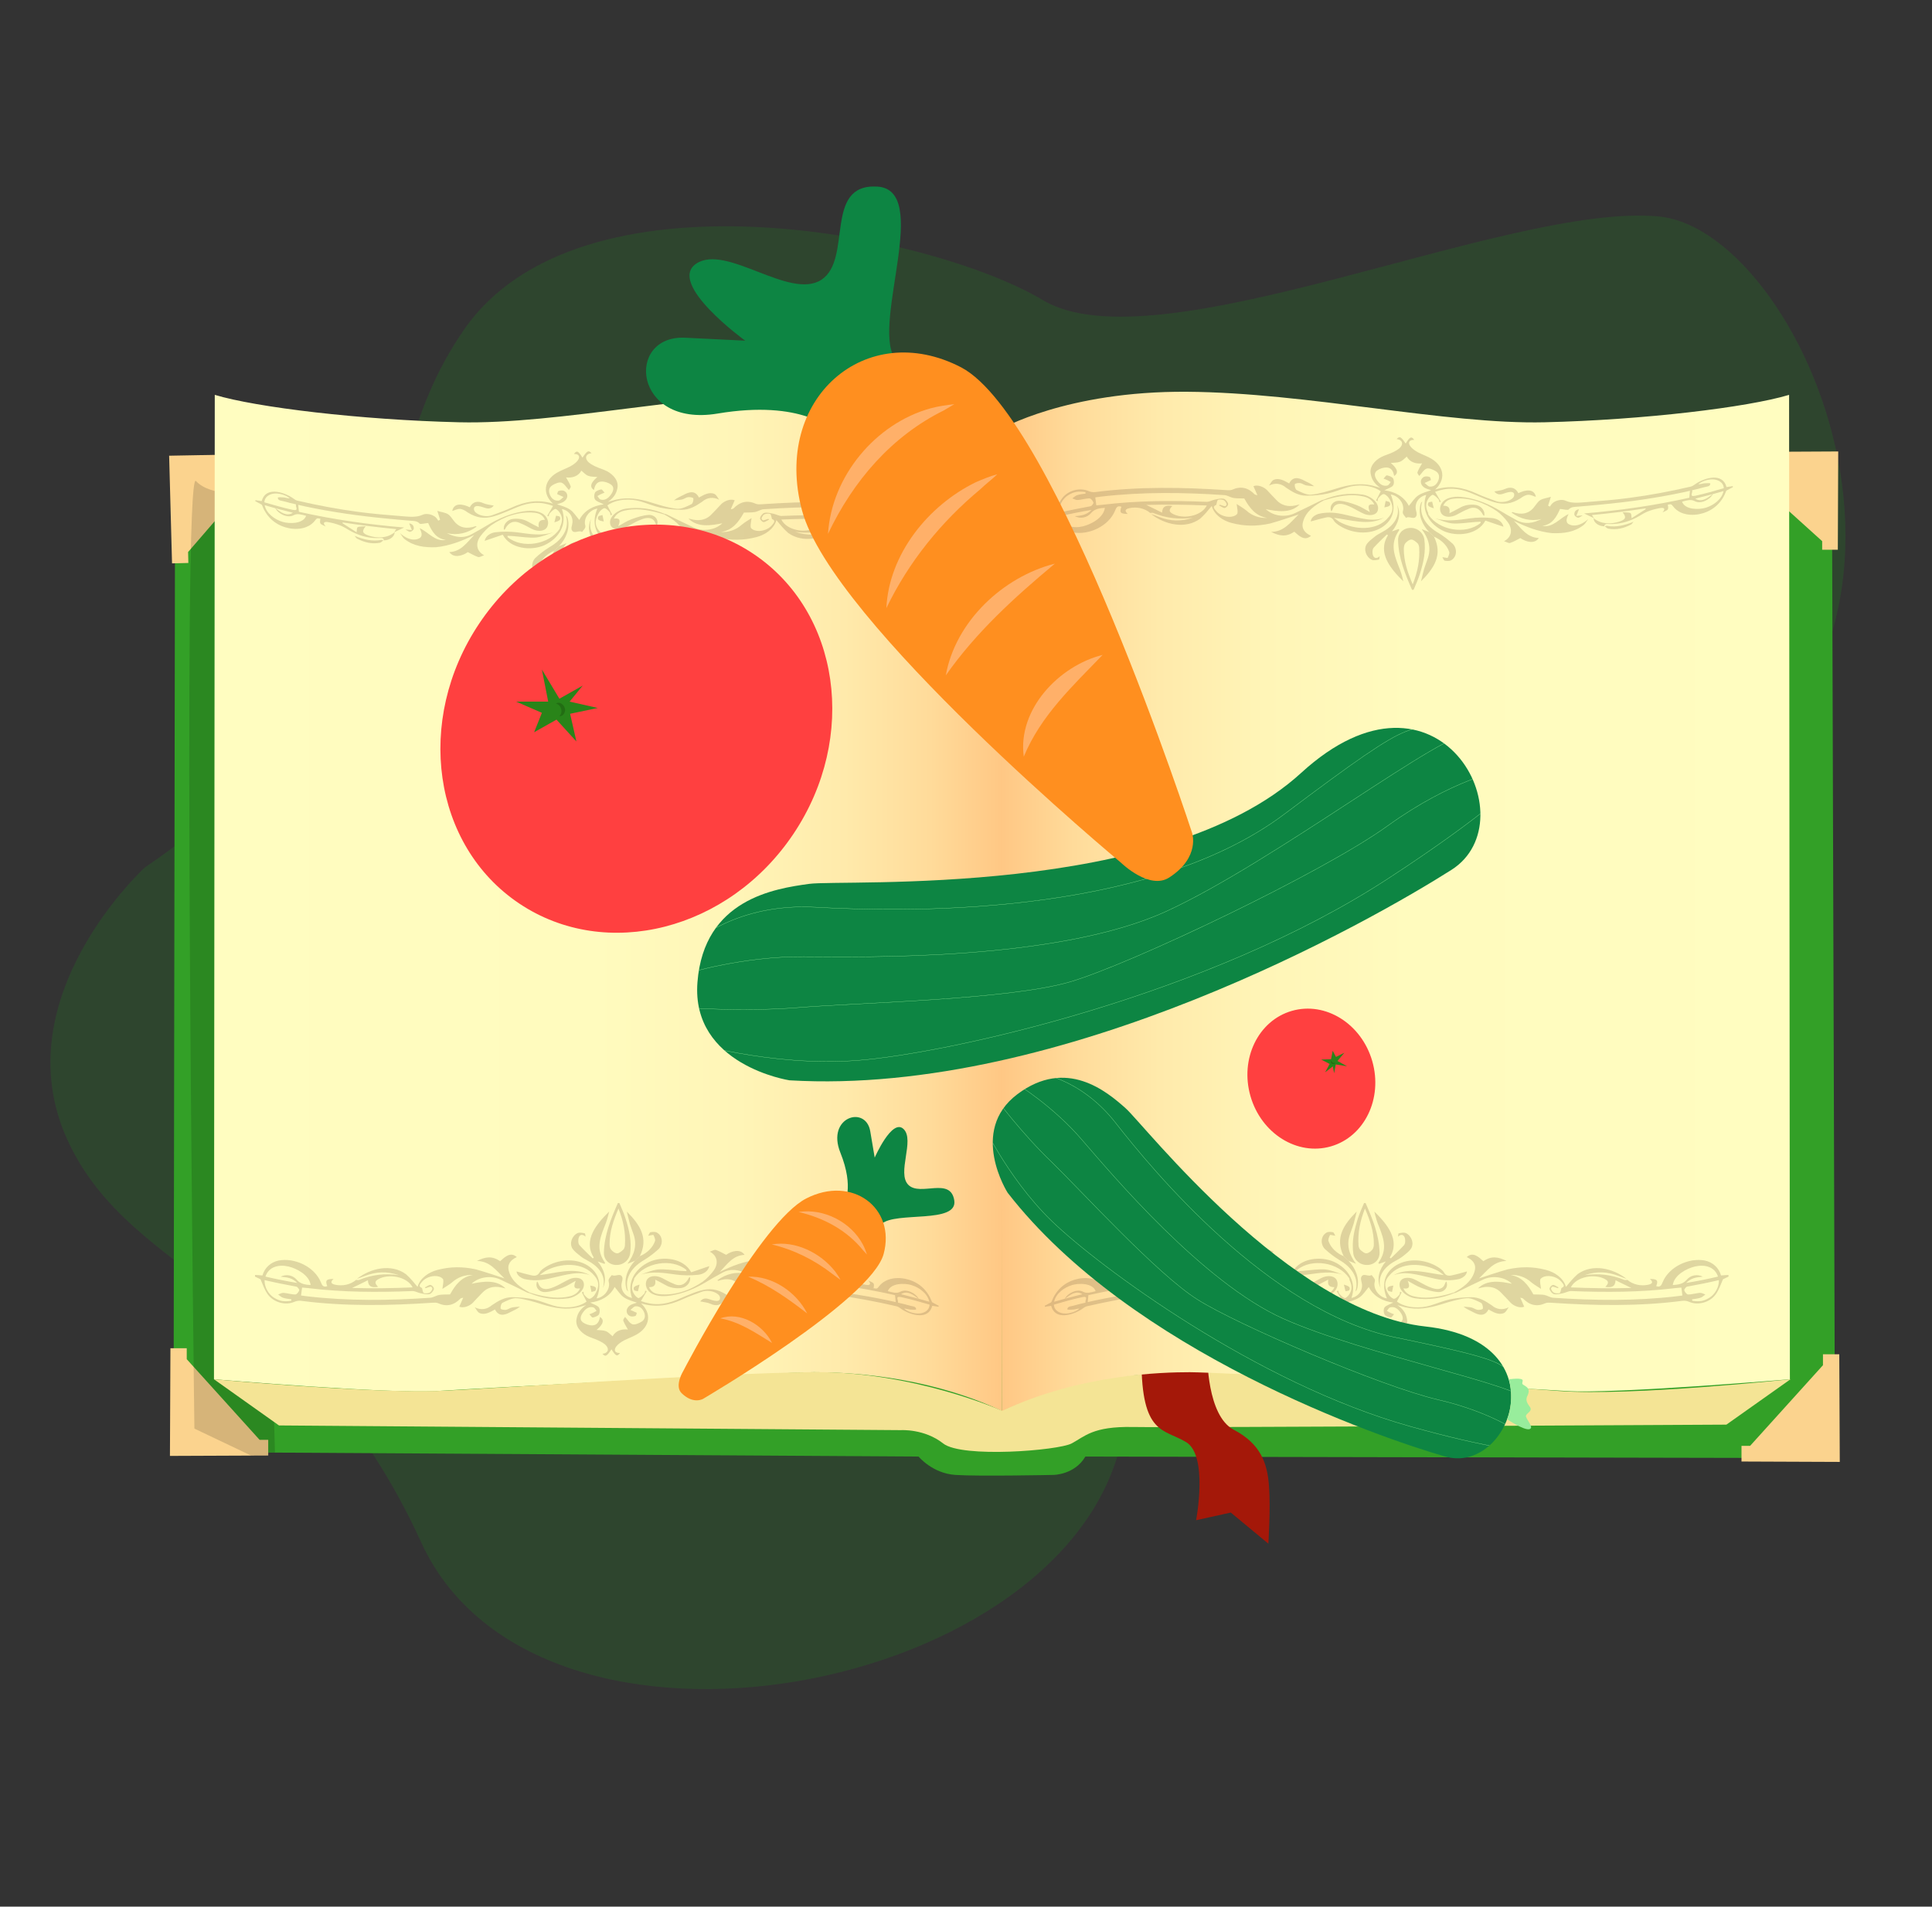 <?xml version="1.0" encoding="utf-8"?>
<!-- Generator: Adobe Illustrator 26.5.0, SVG Export Plug-In . SVG Version: 6.00 Build 0)  -->
<svg version="1.1" id="Livello_1" xmlns="http://www.w3.org/2000/svg" xmlns:xlink="http://www.w3.org/1999/xlink" x="0px" y="0px"
	 viewBox="0 0 3860.9 3810.8" style="enable-background:new 0 0 3860.9 3810.8;" xml:space="preserve">
<rect x="0" y="0" width="3860.9" height="3810.8" fill="#333333" stroke="none"/>
<style type="text/css">
	.st0{opacity:9.000000e-02;fill:#00FF00;enable-background:new    ;}
	.st1{fill:#33A027;}
	.st2{fill:#FBD38E;}
	.st3{opacity:0.15;}
	.st4{fill:url(#SVGID_1_);}
	.st5{fill:#F4E495;}
	.st6{fill:#A41809;}
	.st7{fill:url(#SVGID_00000072266217776006770640000010316308790818386070_);}
	.st8{opacity:0.25;}
	.st9{fill:#7F6244;}
	.st10{clip-path:url(#SVGID_00000016062710206854776890000018300667934330262933_);fill:#0D8543;}
	
		.st11{clip-path:url(#SVGID_00000108311320686218089740000006831561705203195309_);fill:none;stroke:#98ED9C;stroke-width:0.5;stroke-miterlimit:10;}
	
		.st12{clip-path:url(#SVGID_00000011715052200505981090000005804026088913237425_);fill:none;stroke:#98ED9C;stroke-width:0.5;stroke-miterlimit:10;}
	
		.st13{clip-path:url(#SVGID_00000139997765315014391110000004925996707453865363_);fill:none;stroke:#98ED9C;stroke-width:0.5;stroke-miterlimit:10;}
	
		.st14{clip-path:url(#SVGID_00000001662117469479504270000004383236173403842190_);fill:none;stroke:#98ED9C;stroke-width:0.5;stroke-miterlimit:10;}
	.st15{fill:#98ED9C;}
	.st16{clip-path:url(#SVGID_00000062171461409532251880000015244986895713424311_);fill:#0D8543;}
	
		.st17{clip-path:url(#SVGID_00000141429172488618210390000010728442848956885437_);fill:none;stroke:#98ED9C;stroke-width:0.5;stroke-miterlimit:10;}
	
		.st18{clip-path:url(#SVGID_00000016069244542899349850000011633581437977254788_);fill:none;stroke:#98ED9C;stroke-width:0.5;stroke-miterlimit:10;}
	
		.st19{clip-path:url(#SVGID_00000025442816618964756140000011386060146160586673_);fill:none;stroke:#98ED9C;stroke-width:0.5;stroke-miterlimit:10;}
	
		.st20{clip-path:url(#SVGID_00000129183629755779396130000005734174759005678229_);fill:none;stroke:#98ED9C;stroke-width:0.5;stroke-miterlimit:10;}
	.st21{fill:#0D8543;}
	.st22{fill:#FF8F1F;}
	.st23{fill:#FFB069;}
	.st24{fill:#FF4040;}
	.st25{fill:#298419;}
	.st26{fill:#226D13;}
</style>
<path class="st0" d="M289.5,1733.8c0,0-283.4,259-155.6,542.5s475.2,297.5,707.7,806.1s1304.8,304.1,1401.9-215.4
	c97.2-519.4,330.9-874.1,1039.7-1193.6s332.5-1212.6,31.1-1240.8s-1001.3,303.7-1230,167.4S1157.2,325.9,927,659.3
	S893.7,1320.5,289.5,1733.8z"/>
<path class="st1" d="M346.8,2902l1488.9,9.2c0,0,27.5,33.6,73.4,36.7c45.9,3.1,195.7,0,195.7,0s42.8,0,64.2-36.7l1498,3.1
	L3660.9,930h-3311L346.8,2902z"/>
<polygon class="st2" points="3458.2,903.4 3458.3,936 3480.2,936 3641.4,1081.6 3641.4,1098.8 3672.7,1098.8 3673.5,902.3 "/>
<polygon class="st2" points="340.6,2694.7 373.2,2694.7 373.2,2716.6 518.8,2877.8 536,2877.8 536,2909.1 339.6,2909.9 "/>
<polygon class="st2" points="343.8,1126 376.4,1125.2 375.9,1103.3 517.9,938.9 535.1,938.5 534.4,907.2 338,910.8 "/>
<path class="st3" d="M494.9,986.4c0,0-75.1,6.3-103.3-25c-28.2-31.3-3.1,1893.9-3.1,1893.9l113.5,54l34-0.2l-0.2-6.3l13.7,0.2
	L494.9,986.4z"/>
<linearGradient id="SVGID_1_" gradientUnits="userSpaceOnUse" x1="427.609" y1="1801.466" x2="2005.348" y2="1801.466">
	<stop  offset="0" style="stop-color:#FFFDC0"/>
	<stop  offset="0.482" style="stop-color:#FFFBBE"/>
	<stop  offset="0.666" style="stop-color:#FFF5B7"/>
	<stop  offset="0.799" style="stop-color:#FFEAAB"/>
	<stop  offset="0.907" style="stop-color:#FFDB9A"/>
	<stop  offset="1" style="stop-color:#FFC784"/>
</linearGradient>
<path class="st4" d="M429.2,789.2l-1.6,1967.5c0,0,352.2,29.7,446.1,23.5c93.9-6.3,698.1-37.6,752.9-37.6s219.1,3.9,375.7,77.5
	l3.1-1962c0,0-131.5-76.7-372.5-75.1c-241,1.6-518.1,65.7-715.3,61C720.3,839.3,512.1,814.2,429.2,789.2z"/>
<path class="st5" d="M427.6,2756.7l129.9,92.3l1242.8,9.4c0,0,47-3.1,84.5,26.6c37.6,29.7,230.1,14.1,256.7,0s42.3-34.4,122.1-32.9
	c79.8,1.6,1186.4-4.7,1186.4-4.7l128.3-90.8c0,0-317.7,34.4-463.3,23.5s-655.8-47-795.1-36s-165.1,6.3-318.5,75.1
	c0,0-176.1-78.3-374.9-76.7s-654.3,34.2-752.9,37.6C737.5,2784.8,427.6,2756.7,427.6,2756.7z"/>
<path class="st6" d="M2412.7,2709.7c0,0-1.2,119.7,52.8,147.9c54,28.2,66.9,66.9,70.4,111.5s-1.2,116.2-1.2,116.2l-75.1-62.2
	l-69.3,15.3c0,0,24.7-129.1-20-156.1s-89.2-14.1-89.2-164.3L2412.7,2709.7z"/>
<linearGradient id="SVGID_00000111896827547964740330000000807764199207367615_" gradientUnits="userSpaceOnUse" x1="1999.087" y1="1801.466" x2="3576.826" y2="1801.466">
	<stop  offset="0" style="stop-color:#FFC784"/>
	<stop  offset="9.302217e-02" style="stop-color:#FFDB9A"/>
	<stop  offset="0.201" style="stop-color:#FFEAAB"/>
	<stop  offset="0.334" style="stop-color:#FFF5B7"/>
	<stop  offset="0.518" style="stop-color:#FFFBBE"/>
	<stop  offset="1" style="stop-color:#FFFDC0"/>
</linearGradient>
<path style="fill:url(#SVGID_00000111896827547964740330000000807764199207367615_);" d="M3575.3,789.2l1.6,1967.5
	c0,0-352.2,29.7-446.1,23.5c-93.9-6.3-698.1-37.6-752.9-37.6c-54.8,0-219.1,3.9-375.7,77.5l-3.1-1962c0,0,131.5-76.7,372.5-75.1
	c241,1.6,518.1,65.7,715.3,61C3284.1,839.3,3492.3,814.2,3575.3,789.2z"/>
<g class="st8">
	<g>
		<path class="st9" d="M2365.6,2547.8c5.8,2.7,11.6,5.5,19.7,9.4c-70.8,5.9-140.9,15.8-210.3,31.4c-0.5,5.3-0.8,9-1.3,13.9
			c4.7-1.1,8.9-2.1,13.1-3c54.5-11.6,109.8-19.4,165.4-24.6c15.1-1.4,30.2-2.9,45.2-4.1c6.8-0.6,13.5,0,18.8-5.8
			c1.6-1.7,9.8,0.5,17.1,1.2c7.3-16.4,15.6-31.1,35.3-33.8c-21.4-4.3-34.8,15.7-52.3,23.5c5-10.2,7-18.4-4.3-21.8
			c-12.4-3.8-25.9,3.4-34.9,11.9c3.1-4.1,5.4-9.1,9.3-12.1c18.3-14.1,38.9-16.9,62.9-16.1c27.6,3,51.2,12.3,76,24.4
			c-14.5-15-26.4-33.4-49.6-34.1c8.6-12.9,26.4-7.6,36.9-0.1c7.2-3.6,13.6-7.5,20.6-9.8c2.8-0.9,7.1,1.9,12,3.5
			c-15.9,8.3-17.6,24.5-7.4,38.1c5.6,7.5,13.5,16.2,21.5,21.8c25,17.4,55.9,28.2,86.6,25.1c9.2-0.9,16.8-4.6,20.8-14.1
			c-11.6,0.1-13.9-5.3-12.3-15c-6.6,3.4-13.5,6.6-19.6,10.2c-10.3,6.2-21.3,7.9-32.4,6.5c-9.9-1.2-19.7-10.4-17.7-21.8
			c0.9,0.6,2.1,0.9,2.4,1.6c6.3,12.8,17.2,18.4,30.8,11.5c7.8-3,15-7.3,22.4-11.1c9.1-4.7,23.2-6.8,30.2,2.7
			c6.3,10.9,0,23.8-10.6,28.9c-11.6,5.6-25.2,5.1-37.6,3.1c-24.8-4-48.5-14.1-70-27.1c-10.6-6.4-21.4-12.5-32.1-18.3
			c-16.7-9.1-33.2-6.2-49.5,2.1c21.4-5,42,0.1,59.5,13c-1,0.5-1.6,1.1-1.9,1c-17.5-6-33-4.2-44.3,11.5c-3.6,4.3-6.4,9.6-11.3,12.5
			c-5.4,3.2-12.6,4-21.1,6.5c2.5-7.8,4-12.7,5.6-17.7c-1.2-0.6-2.4-1.2-3.7-1.8c-1.6,2.1-2.9,4.6-4.7,6.3
			c-6.2,5.9-18.6,9.2-26.7,5.4c-12.2-5.7-26.6-3.9-39.8-2.9c-29,2.3-58.8,4.7-87.9,8.6c-41,5.4-81.9,13.1-122.3,22.5
			c-2.6,0.6-5.5,2.3-7.7,4c-15.3,11.5-51.5,24.7-62.1-0.1c-0.7-1.6-1.1-3.2-1.7-4.8c-4.4,0.7-8.4,1.3-12.4,1.9
			c-0.1-0.7-0.3-1.3-0.4-2c3.9-2.1,7.9-4.3,12.7-6.8c-0.2,0.2,0.5-0.3,0.7-0.8c8-21.8,24.1-37.8,46.4-44.5
			c19.9-6.2,45.8-4.4,59.4,13.2c3.9,5,3.9,5.1,10.9,3.9c-0.1-3.1-1.5-6.5,0-9.3c1.2-2.3,6-4,10.7-6.2c-7.5,8.1-2.2,9.9,4.7,8.7
			c8.6-1.5,17.6-3.9,25.7-7.2c8.2-3.4,15.5-8.9,23.3-12.7c17.5-8.6,35-12.9,54.3-11.9c5.3,0.3,8-0.4,8.2-5c-0.1,0.1-0.2,0.2-0.3,0.3
			c9.5,0,21.3,5.5,21.9,16.3c-14.4-12.1-34.9-12.6-51.9-6.8c-12.4,4.2-14.5,8.6-6,18.7c-6.9-0.7-12.6-0.1-15.9-1.9
			c-2.3-1.3-1.5-5.9-2.3-10.1c-9.5,6-18.9,12.1-28.4,18.2c0.3,0.5,0.5,0.9,0.8,1.4c35.6-5.5,71.2-9.9,107-13.3
			C2367.7,2551.6,2366.7,2549.7,2365.6,2547.8z M2128,2595.7c11.6-3.1,23.3-6.1,35-9c-12.8-8.5-25.1,1.8-35.2,9.3
			c6-11.9,24.9-20.7,36.7-14.2c7.6,4.2,16,1.1,25-1.2c-5.9-16.5-33.8-16.3-47.3-12.1c-15.2,4.5-32.3,16.7-35.6,33.3
			C2113.8,2599.8,2120.9,2597.8,2128,2595.7z M2106.1,2607.6c0.6,12.7,13,18.1,23.9,17.7c8.5-0.3,20.4-3.6,27-9.9
			c-4.1,0.1-8.2,1.6-12,2c-4.3,0.4-12,0.7-12-0.5c0.1-6.4,7.6-5.8,12.3-7.3c7.5-2.3,15-3.9,24-6c-1.7-4.8,7-13.9-6.7-11
			C2143.7,2596.6,2124.8,2602.1,2106.1,2607.6z"/>
		<path class="st9" d="M2905.1,2583.4c17.7-9.3,36.3-22.2,41.7-42.6c4.1-13.8-3.5-22.6-15.7-28.3c12.4-11.2,23.5-0.5,33.3,8.2
			c16.2-11.1,29.7-8.8,46.3-0.4c-26,0.3-38,18.7-55,34.8c18.9-6.2,37.7-12.6,56.9-18c26.6-5.8,50.6-5.8,76.8,1
			c17.2,4.4,34.8,15.9,40,33.9c7.6-9.2,14.4-17.5,23.4-25.5c29.8-21.5,70.8-11.5,97.7,9.5c-5.2-1.8-10.6-3.7-15.6-5.7
			c-23-8.9-43.8-9.6-67.9-1.8c28.4-3.8,53.2-0.8,79.3,9.7c1.5,0.6,3.9,0,5.9-0.1c11.5,9.8,27.5,12.8,42,9.6c8.7-1.9,9.5-5.8,3-11.5
			c14.6,0.1,17,2.8,12.6,14.4c8.8,3,10.5-2.5,12.9-8.1c12.8-30.8,52.3-49.2,84.3-43.1c15.6,3.3,27.9,14.3,32.3,29.8
			c5-0.3,9.9-0.6,14.7-1c0.1,1.1,0.2,2.2,0.3,3.3c-4.4,2.1-8.7,4.2-11.1,5.3c-4.3,10.1-8.2,21.4-14.6,30.3
			c-11.5,15.8-35.1,22.8-53.3,14.7c-3.7-1.6-8.8-2.5-13.1-1.9c-87.1,11.3-175.5,9.7-263.2,3.8c-3.5-0.2-7.5-0.3-10.4,0.9
			c-17.6,7.9-32.1,4.1-45.3-9.5c-0.5-0.4-1.5-0.5-5.2-1.5c2.9,6.6,5.2,12,7.9,18.1c-8.9,3.6-21.1-1.7-27.1-7.9
			c-6-6.2-12-13.1-18.4-19.4c-9.9-11.1-23.3-14.3-37.5-11.4c-2.9,0.6-5.7,1.3-9.4,2.2c18.1-18.4,45.1-14,67.8-9.4
			c-14.9-14.2-39.7-17.1-58.1-8.1c-17.8,8.3-35.4,17-53,25.7c-1.2,0.6-2.7,0.8-4.1,1.2C2905.8,2584.1,2905.4,2583.7,2905.1,2583.4z
			 M3114.8,2573.2c-0.6,0.5-1.2,0.9-1.8,1.4c-3.5-1.1-6.9-2.6-10.4-3c-1-0.1-3.5,3.1-3,4.4c1,2.7,3,6.3,5.7,7.6
			c3.1,1.5,8.1,1.9,11.2,0.9c2-0.6,2.1-4.5,3.1-7c0.4-1.1,0.3-3,1.2-3.4c8.2-3.2,2.6-8.3,0-11.7c-7.4-9.6-23.3-14.5-34.9-10.8
			c-3.3,1-7.6,3.6-8,6.2c-0.8,5,0.8,10.5,1.7,18.3c-7.1-4.7-13.9-8.5-19.5-13.2c-11.3-10.3-26.3-15.5-41.5-14.6
			c23,3.6,35.1,19.8,45.7,38.8c9.6,0.4,15.9,0,22,1.1c5.9,1.1,11.7,5.2,17.4,5.6c82.1,5.6,164.3,6.6,246.3-2.9
			c3.9-0.5,7.8-1,12.1-1.6c-0.8-5.9-1.4-10.6-2.1-15.9c-4.3,0.4-8.2,0.6-12.1,1.1c-68.9,8.4-138.6,8.7-208.1,5.9
			c-5.6-0.2-10.8,3.3-16.5,4.4c-5.9,1.2-12.3,3-18,1.7c-3.6-0.8-8-6.6-8.7-10.2c-0.5-2.8,3.4-7.4,6.8-8.1
			C3106.1,2567.5,3110.9,2571.4,3114.8,2573.2z M3369.6,2564.2c21.4-3.5,42.6-7.7,63.7-12.7c-6.8-20.4-27.5-24.6-46.4-20.1
			c-16.8,4-41.5,17.4-44,37c10.2-0.6,20.7-2,27.7-10.5c8-9.5,21.4-11.8,32.3-6.2C3388.7,2552.9,3379.8,2554.3,3369.6,2564.2z
			 M3208.1,2572c5.6-5.8,8.3-10.5-0.2-15.2c-20.3-11.7-57.7-5.8-68.8,16.3c40.4,1.7,80.6,2.3,121,1.1c-10.6-5.1-21.1-10.1-31.6-15.4
			C3228,2572.1,3220,2574,3208.1,2572z M3435.1,2558.5c-21.1,5-42.4,9.2-63.7,13.1c-2.2,0.4-6.2,5.7-5.6,7.3
			c1.2,3.4,4.6,8.2,7.7,8.3c7.7,0.2,15.7-2.6,23.5-3.2c3.8-0.3,7.4,2.1,11,3.3c-3.3,2.3-6.3,5.4-9.9,6.5c-5.3,1.8-11,2.2-16.6,3.1
			c0.1,1,0.2,2,0.3,3c14.6,2,22.3,1,34.1-6C3427,2587.1,3435.5,2572.9,3435.1,2558.5z"/>
		<path class="st9" d="M2683,2547.4c-24.2-7.1-45.7-3.3-69.9,0c-14.6,2-29.7,2.1-44.4,0.5c-9.9-1-20.2-6.8-22.4-17.3
			c12.1,4.1,24.2,8.2,36.2,12.3c15.1-28.5,56.6-32.9,83.4-20.9c28.3,13.1,46.1,41,34.8,72.2c14.1-2.7,23.8-15.9,20.6-30.2
			c-0.8-3.6-2.3-8.2-1-11.4c3.9-9.6,14.7,0.4,20.7-4.3c2.2,3,5.2,5.9,6.4,9.1c0.9,2.6-0.7,5.7-0.8,8.5c-0.6,13.7,10.9,27.1,25,29.2
			c-10.9-25.9-6.3-50.8,18.4-66.1c24.8-15.3,59.5-11.8,83.6,3.5c4.4,2.8,9.6,6.4,11.8,10.4c3.8,6.9,9.3,7.5,15.2,6.3
			c10.4-2.2,20.7-5.2,31-8c-1,7.2-6.7,12.1-15.3,15.1c-16.8,3.8-31.1,3.1-47.6-0.3c-12.6-2.6-25.9-6.3-38.5-8.7
			c-14.9-2.9-30.3-4.5-45.2,1.5c30.1-17.3,68.2-3.9,100.3-0.3c-5.6-4.1-8.1-6.4-11.1-8.1c-29.6-16.2-75.3-19.5-98.5,9.7
			c-11.6,13.1-8,26.2,0.1,38.4c2.1,3.2,7.8,7.8,10.3,7.4c4.1-0.7,7.3-4.9,10.3-8.1c1.3-1.4,1-4,1.4-6.1c1.1,0.5,2.2,0.9,3.2,1.4
			c-3.1,6-6.2,12-9.4,18.4c18.1,13.1,46.1,14,66.5,7.9c13.2-3.9,26.2-9.5,39.8-12.5c13.9-2.9,28.1-4.1,42.2-4.2
			c15.7-0.1,28.2,7.5,40.7,16c10.2,8.9,22.2,10.1,34.2,4.2c-3.1,3.9-5,9.2-9.4,11.4c-10.9,4.9-21.9-2.2-31-7.1
			c-7.1,14.3-18.8,12-31.1,5.1c-6-3.1-12.4-5.5-18.8-10.7c5.4,0.5,10.8,0.6,16.1,1.7c4.1,0.9,8.2,4.2,12.2,4.7
			c3.7,0.4,10.1-0.8,10.4-2.6c0.6-3.5-1.1-10.1-3.8-11.5c-8.1-4-19.7-10-28.7-9.2c-16.6,1.6-34,7.1-50.8,12.3
			c-24.4,7.6-47,11.5-71.3,6c-5.2-1.2-10.6-3.2-16.3-4.4c9.4,5.9,16.7,14.8,18.8,25.9c4,15.6-7.5,28.3-20.1,35.1
			c-7.4,4-16.2,6.1-23.9,9.9c-5.7,2.8-11.9,6-15.6,10.8c-5.9,7.6-1.8,14.6,8.2,15.5c-6,6.5-8.4,5.3-18.1-8.9
			c-8.4,13.7-11.5,15.1-17,7.3c9.5,0.5,13.3-5.1,7.6-12.9c-3.8-5.1-9.9-9-15.6-12.2c-8.9-4.5-18.4-7.7-27-12.9
			c-24.7-15.1-28.8-41.3-6.9-61.2c-29.4,8.9-55.5,4.6-83.1-8.1c-12.7-5.9-26.4-10.6-39.2-15.3c-8.7-3.1-21.9-1.5-29.6,3.8
			c-2.3,1.5-4.8,3.7-5.6,6.1c-1.7,5.4,0.8,9.4,8,8.6c4.7-0.5,9.3-2.1,13.8-3.6c8.1-2.9,13.7-0.2,17.3,4.6c-6.9,1.5-14.5,2-20.4,4.7
			c-11.4,5.3-21.4,3.6-27.5-8.1c-12.3,6.1-31.5,10.7-35-7.4c5.1,1.5,10.7,4.7,15.6,4.2c5.4-0.5,10.9-3.8,15.1-7
			c17.9-11.3,33.6-13.3,52.5-7.8c15.5,4.5,31.8,12.3,47.1,18.5c24.2,9.8,45.6,11.6,71.1,2.2c-4-6.9-7.8-13.3-11.6-19.7
			c1-0.4,1.9-0.8,2.9-1.1c0.7,2.1,0.7,4.6,2.1,6.1c3.2,3.3,6.7,7.3,10.8,8.7c1.9,0.7,6.5-3.7,8.4-6.3c7.2-10.1,6.3-19.2,1.3-29.8
			c-0.2-1.2-0.1-2.6-0.7-3.6c-20.7-31.5-74.7-40.7-104-16.6c-0.3,0.3-0.1,1.1-0.1,2.6c3.7-0.2,7.4-0.3,11-0.6
			c15.5-1.2,32.4-4.1,46.7-2.7C2660.5,2538.7,2671.6,2543.4,2683,2547.4z M2784.3,2603.4c-20.5-2.3-39.3-12.2-48.9-31.1
			c-6.2,7.1-11.1,15.6-18.6,20.7c-7.5,5.1-17.4,7.7-26,10.6c5.1,1.9,9.4,2.7,12.9,4.8c9.5,5.7,10.5,16.9,1.6,21.8
			c-2.9,1.6-8.1,1.3-11.4-0.1c-2-0.8-2.4-5.5-2.7-6.2c5.7-2.6,9.2-4.2,12.7-5.8c-3.4-2.5-6.7-6.9-10.1-7.2
			c-9-0.7-14.3,4.7-17.3,12.1c-2.8,7-2.1,14.2,5.1,18.6c5.3,3.3,13.5,6.8,18.2,5.2c5.9-2.1,9.6-9.2,14.8-14.7
			c0.8,1.4,4.3,5.2,3.6,7.4c-2.2,6.3-6.1,12-9.3,17.8c12-1.5,24.6,2.2,30.6,13.5c4.6-3.7,8.5-8.3,13.6-10.3c5.4-2.1,12-1.7,18.5-2.4
			c-7.5-6.1-19.6-18.3-6.8-26c1.3,8.3,4.9,16.4,14.5,16.9c6.8,0.4,14.7-2.4,19.8-6.2c7.2-5.5,4.1-13.8-1.2-20.8
			c-4.8-6.3-11.3-11.2-19.7-9c-2.9,0.7-4.5,4.6-6.7,7c2.2,1.2,4.4,2.6,6.7,3.7c2.5,1.2,5.1,2.1,7.7,3.1c-2.3,2.3-4.8,6.9-6.8,6.5
			c-4.5-0.8-10.8-3.2-12.4-6.4c-2-4.1-2.1-10.7,0.4-14C2770.1,2609.1,2776.6,2607.4,2784.3,2603.4z"/>
		<path class="st9" d="M2793.7,2471.7c0.5-2.3,0.4-6.4,1.5-6.7c4.6-0.9,10.5-2.2,14.4-0.4c11.2,5.3,17.1,20.9,9.9,31.4
			c-3.8,5.6-10.3,10.2-15.9,14.8c-3.9,3.1-8.4,5.7-12.9,8.1c-21.5,11.1-39.1,29.4-31.8,55.3c-9-18.1-1.9-38.3,10.4-52.9
			c-5.7,2-9.7,3.4-13.7,4.8c-0.6-1.3-1.2-2-1-2.2c17.4-24.6,12.1-45.1,1.5-71.6c-4.2-9.7-7.4-20.4-9.6-30.8
			c24.5,24.2,52.8,56.7,30.7,91.9c0.7,0.6,1.4,1.2,2.1,1.8c9-8.7,17.9-17.2,26.4-26.4c2.9-3.4,3-10,1.7-14.7
			C2805.3,2467.8,2800.3,2465.7,2793.7,2471.7z"/>
		<path class="st9" d="M2729,2404.5c14.1,32.4,27.2,63.9,27.9,99.6c0,17.7-16.7,27.5-32.8,23.2c-10-2.7-17.6-10.8-19.6-21.2
			c-3.5-25.2,1.6-46.9,9.2-71c3.4-10.4,7.9-20.5,12.2-30.6C2727,2404.5,2728,2404.5,2729,2404.5z M2727.7,2415.4
			c-9.5,24.8-14.7,47.7-12.8,74.3c0.4,2.8,1.4,6.3,3.4,8.1c3.5,3.1,8.2,7.3,12.2,7.2c4.2,0,9-3.9,11.9-7.3c2.3-2.7,3.1-7.3,3.1-11
			C2745.7,2461.7,2737.8,2438.8,2727.7,2415.4z"/>
		<path class="st9" d="M2685.2,2510.7c-17.9-36.2-0.3-62.9,26-89.2c-2.1,8.2-3.8,16.4-6.1,24.3c-2,6.8-4.7,13.3-6.9,19.9
			c-8.3,22.3-2.1,42,11.7,60.2c-5.1-2-10.2-4.1-15.2-6.1C2691.5,2516.8,2688.3,2513.8,2685.2,2510.7z"/>
		<path class="st9" d="M2685.2,2510.7c3.2,3,6.4,6.1,9.6,9.1c13.8,14.5,22.5,34.8,17.6,54.9c-0.3,1.2-0.7,2.4-1.2,3.6
			c-0.2,0.5-0.8,1-2.5,2.9c8.5-28.2-9.6-50.2-32.9-63.3c-10.6-6.7-19.3-13.3-28.5-21.8c-9-10-8-26,3.8-32.6
			c3.2-1.8,8.6-1.5,12.7-0.7c1.9,0.4,3,4.4,4.7,7.1c-5-0.7-10.3-2.2-10.6-1.5c-1.8,3.9-4.3,9-3,12.4
			C2659.8,2494.5,2671.7,2505.1,2685.2,2510.7z"/>
		<path class="st9" d="M2906.2,2584.5c-26.2,10.8-51,14.2-78.4,10.4c-13.7-1.9-33.8-14.9-30.7-30.4c2.4-12.1,18.3-12.4,27.9-8.1
			c7.8,3.5,15.6,8.2,23.5,12.2c4.5,2.2,9.2,4.4,13.9,5.9c11.6,3.8,21.7,2.5,25.8-10.1c0.3-1,1.2-1.9,2.1-3.3
			c5.2,11.9-4.8,22.2-16.8,21.3c-11.3-0.8-22.5-4.5-33-8.3c-9.4-3.4-18.4-9.3-27.3-14.2c3.4,9.2,6.1,17.1-8.8,15.2
			c4.4,9.3,12.2,13.8,21.1,15.9c21.5,5.1,42.8,2.1,64.9-3.4c4.9-1.2,9.6-2.8,14.5-4.2C2905.4,2583.7,2905.8,2584.1,2906.2,2584.5z"
			/>
		<path class="st9" d="M2344,2531.8c0.1-0.1,0.2-0.2,0.3-0.3c-1.7,0.3-3.6,1.1-5,0.9c-18.3-3.4-36,1.3-53,8.2
			c2.8-3.1,3.6-4.8,4.9-5.5c15.1-7.8,29.1-11.2,45.6-8.3C2339.6,2527.2,2341.7,2530.1,2344,2531.8z"/>
		<path class="st9" d="M2685.6,2567.5c9.1,2.7,14,4.9,10.9,11c-0.8,1.6-5,1.6-7.6,2.3C2687.9,2577,2687,2573.1,2685.6,2567.5z"/>
		<path class="st9" d="M2784.4,2569.4c-1.1,5.4-1.8,9.1-2.6,12.8c-2.8-1-7.3-1.3-8.1-2.9C2770.4,2573,2774.7,2570.8,2784.4,2569.4z"
			/>
		<path class="st9" d="M2387.9,2553.3c3.5-1.8,7-5,9.5-4.6c3,0.4,7,3.8,7.2,6.2c0.5,5.9-3.4,10.1-9.2,10.6c1.7-4.2,3.5-8.7,5.3-13.2
			C2397.4,2552.6,2393.9,2552.8,2387.9,2553.3z"/>
	</g>
</g>
<g class="st8">
	<g>
		<path class="st9" d="M787.9,1063.7c5.8-2.7,11.6-5.5,19.7-9.4c-70.8-5.9-140.9-15.8-210.3-31.4c-0.5-5.3-0.8-9-1.3-13.9
			c4.7,1.1,8.9,2.1,13.1,3c54.5,11.6,109.8,19.4,165.4,24.6c15.1,1.4,30.2,2.9,45.2,4.1c6.8,0.6,13.5,0,18.8,5.8
			c1.6,1.7,9.8-0.5,17.1-1.2c7.3,16.4,15.6,31.1,35.3,33.8c-21.4,4.3-34.8-15.7-52.3-23.5c5,10.2,7,18.4-4.3,21.8
			c-12.4,3.8-25.9-3.4-34.9-11.9c3.1,4.1,5.4,9.1,9.3,12.1c18.3,14.1,38.9,16.9,62.9,16.1c27.6-3,51.2-12.3,76-24.4
			c-14.5,15-26.4,33.4-49.6,34.1c8.6,12.9,26.4,7.6,36.9,0.1c7.2,3.6,13.6,7.5,20.6,9.8c2.8,0.9,7.1-1.9,12-3.5
			c-15.9-8.3-17.6-24.5-7.4-38.1c5.6-7.5,13.5-16.2,21.5-21.8c25-17.4,55.9-28.2,86.6-25.1c9.2,0.9,16.8,4.6,20.8,14.1
			c-11.6-0.1-13.9,5.3-12.3,15c-6.6-3.4-13.5-6.6-19.6-10.2c-10.3-6.2-21.3-7.9-32.4-6.5c-9.9,1.2-19.7,10.4-17.7,21.8
			c0.9-0.6,2.1-0.9,2.4-1.6c6.3-12.8,17.2-18.4,30.8-11.5c7.8,3,15,7.3,22.4,11.1c9.1,4.7,23.2,6.8,30.2-2.7
			c6.3-10.9,0-23.8-10.6-28.9c-11.6-5.6-25.2-5.1-37.6-3.1c-24.8,4-48.5,14.1-70,27.1c-10.6,6.4-21.4,12.5-32.1,18.3
			c-16.7,9.1-33.2,6.2-49.5-2.1c21.4,5,42-0.1,59.5-13c-1-0.5-1.6-1.1-1.9-1c-17.5,6-33,4.2-44.3-11.5c-3.6-4.3-6.4-9.6-11.3-12.5
			c-5.4-3.2-12.6-4-21.1-6.5c2.5,7.8,4,12.7,5.6,17.7c-1.2,0.6-2.4,1.2-3.7,1.8c-1.6-2.1-2.9-4.6-4.7-6.3
			c-6.2-5.9-18.6-9.2-26.7-5.4c-12.2,5.7-26.6,3.9-39.8,2.9c-29-2.3-58.8-4.7-87.9-8.6c-41-5.4-81.9-13.1-122.3-22.5
			c-2.6-0.6-5.5-2.3-7.7-4c-15.3-11.5-51.5-24.7-62.1,0.1c-0.7,1.6-1.1,3.2-1.7,4.8c-4.4-0.7-8.4-1.3-12.4-1.9
			c-0.1,0.7-0.3,1.3-0.4,2c3.9,2.1,7.9,4.3,12.7,6.8c-0.2-0.2,0.5,0.3,0.7,0.8c8,21.8,24.1,37.8,46.4,44.5
			c19.9,6.2,45.8,4.4,59.4-13.2c3.9-5,3.9-5.1,10.9-3.9c-0.1,3.1-1.5,6.5,0,9.3c1.2,2.3,6,4,10.7,6.2c-7.5-8.1-2.2-9.9,4.7-8.7
			c8.6,1.5,17.6,3.9,25.7,7.2c8.2,3.4,15.5,8.9,23.3,12.7c17.5,8.6,35,12.9,54.3,11.9c5.3-0.3,8,0.4,8.2,5c-0.1-0.1-0.2-0.2-0.3-0.3
			c9.5,0,21.3-5.5,21.9-16.3c-14.4,12.1-34.9,12.6-51.9,6.8c-12.4-4.2-14.5-8.6-6-18.7c-6.9,0.7-12.6,0.1-15.9,1.9
			c-2.3,1.3-1.5,5.9-2.3,10.1c-9.5-6-18.9-12.1-28.4-18.2c0.3-0.5,0.5-0.9,0.8-1.4c35.6,5.5,71.2,9.9,107,13.3
			C790,1060,788.9,1061.9,787.9,1063.7z M550.3,1015.8c11.6,3.1,23.3,6.1,35,9c-12.8,8.5-25.1-1.8-35.2-9.3
			c6,11.9,24.9,20.7,36.7,14.2c7.6-4.2,16-1.1,25,1.2c-5.9,16.5-33.8,16.3-47.3,12.1c-15.2-4.5-32.3-16.7-35.6-33.3
			C536,1011.8,543.1,1013.8,550.3,1015.8z M528.3,1004c0.6-12.7,13-18.1,23.9-17.7c8.5,0.3,20.4,3.6,27,9.9c-4.1-0.1-8.2-1.6-12-2
			c-4.3-0.4-12-0.7-12,0.5c0.1,6.4,7.6,5.8,12.3,7.3c7.5,2.3,15,3.9,24,6c-1.7,4.8,7,13.9-6.7,11
			C565.9,1014.9,547.1,1009.5,528.3,1004z"/>
		<path class="st9" d="M1327.3,1028.2c17.7,9.3,36.3,22.2,41.7,42.6c4.1,13.8-3.5,22.6-15.7,28.3c12.4,11.2,23.5,0.5,33.3-8.2
			c16.2,11.1,29.7,8.8,46.3,0.4c-26-0.3-38-18.7-55-34.8c18.9,6.2,37.7,12.6,56.9,18c26.6,5.8,50.6,5.8,76.8-1
			c17.2-4.4,34.8-15.9,40-33.9c7.6,9.2,14.4,17.5,23.4,25.5c29.8,21.5,70.8,11.5,97.7-9.5c-5.2,1.8-10.6,3.7-15.6,5.7
			c-23,8.9-43.8,9.6-67.9,1.8c28.4,3.8,53.2,0.8,79.3-9.7c1.5-0.6,3.9,0,5.9,0.1c11.5-9.8,27.5-12.8,42-9.6c8.7,1.9,9.5,5.8,3,11.5
			c14.6-0.1,17-2.8,12.6-14.4c8.8-3,10.5,2.5,12.9,8.1c12.8,30.8,52.3,49.2,84.3,43.1c15.6-3.3,27.9-14.3,32.3-29.8
			c5,0.3,9.9,0.6,14.7,1c0.1-1.1,0.2-2.2,0.3-3.3c-4.4-2.1-8.7-4.2-11.1-5.3c-4.3-10.1-8.2-21.4-14.6-30.3
			c-11.5-15.8-35.1-22.8-53.3-14.7c-3.7,1.6-8.8,2.5-13.1,1.9c-87.1-11.3-175.5-9.7-263.2-3.8c-3.5,0.2-7.5,0.3-10.4-0.9
			c-17.6-7.9-32.1-4.1-45.3,9.5c-0.5,0.4-1.5,0.5-5.2,1.5c2.9-6.6,5.2-12,7.9-18.1c-8.9-3.6-21.1,1.7-27.1,7.9
			c-6,6.2-12,13.1-18.4,19.4c-9.9,11.1-23.3,14.3-37.5,11.4c-2.9-0.6-5.7-1.3-9.4-2.2c18.1,18.4,45.1,14,67.8,9.4
			c-14.9,14.2-39.7,17.1-58.1,8.1c-17.8-8.3-35.4-17-53-25.7c-1.2-0.6-2.7-0.8-4.1-1.2C1328.1,1027.4,1327.7,1027.8,1327.3,1028.2z
			 M1537.1,1038.4c-0.6-0.5-1.2-0.9-1.8-1.4c-3.5,1.1-6.9,2.6-10.4,3c-1,0.1-3.5-3.1-3-4.4c1-2.7,3-6.3,5.7-7.6
			c3.1-1.5,8.1-1.9,11.2-0.9c2,0.6,2.1,4.5,3.1,7c0.4,1.1,0.3,3,1.2,3.4c8.2,3.2,2.6,8.3,0,11.7c-7.4,9.6-23.3,14.5-34.9,10.8
			c-3.3-1-7.6-3.6-8-6.2c-0.8-5,0.8-10.5,1.7-18.3c-7.1,4.7-13.9,8.5-19.5,13.2c-11.3,10.3-26.3,15.5-41.5,14.6
			c23-3.6,35.1-19.8,45.7-38.8c9.6-0.4,15.9,0,22-1.1c5.9-1.1,11.7-5.2,17.4-5.6c82.1-5.6,164.3-6.6,246.3,2.9
			c3.9,0.5,7.8,1,12.1,1.6c-0.8,5.9-1.4,10.6-2.1,15.9c-4.3-0.4-8.2-0.6-12.1-1.1c-68.9-8.4-138.6-8.7-208.1-5.9
			c-5.6,0.2-10.8-3.3-16.5-4.4c-5.9-1.2-12.3-3-18-1.7c-3.6,0.8-8,6.6-8.7,10.2c-0.5,2.8,3.4,7.4,6.8,8.1
			C1528.4,1044,1533.2,1040.2,1537.1,1038.4z M1791.9,1047.3c21.4,3.5,42.6,7.7,63.7,12.7c-6.8,20.4-27.5,24.6-46.4,20.1
			c-16.8-4-41.5-17.4-44-37c10.2,0.6,20.7,2,27.7,10.5c8,9.5,21.4,11.8,32.3,6.2C1811,1058.7,1802,1057.2,1791.9,1047.3z
			 M1630.4,1039.5c5.6,5.8,8.3,10.5-0.2,15.2c-20.3,11.7-57.7,5.8-68.8-16.3c40.4-1.7,80.6-2.3,121-1.1
			c-10.6,5.1-21.1,10.1-31.6,15.4C1650.3,1039.5,1642.2,1037.5,1630.4,1039.5z M1857.3,1053.1c-21.1-5-42.4-9.2-63.7-13.1
			c-2.2-0.4-6.2-5.7-5.6-7.3c1.2-3.4,4.6-8.2,7.7-8.3c7.7-0.2,15.7,2.6,23.5,3.2c3.8,0.3,7.4-2.1,11-3.3c-3.3-2.3-6.3-5.4-9.9-6.5
			c-5.3-1.8-11-2.2-16.6-3.1c0.1-1,0.2-2,0.3-3c14.6-2,22.3-1,34.1,6C1849.3,1024.5,1857.7,1038.7,1857.3,1053.1z"/>
		<path class="st9" d="M1105.2,1064.2c-24.2,7.1-45.7,3.3-69.9,0c-14.6-2-29.7-2.1-44.4-0.5c-9.9,1-20.2,6.8-22.4,17.3
			c12.1-4.1,24.2-8.2,36.2-12.3c15.1,28.5,56.6,32.9,83.4,20.9c28.3-13.1,46.1-41,34.8-72.2c14.1,2.7,23.8,15.9,20.6,30.2
			c-0.8,3.6-2.3,8.2-1,11.4c3.9,9.6,14.7-0.4,20.7,4.3c2.2-3,5.2-5.9,6.4-9.1c0.9-2.6-0.7-5.7-0.8-8.5c-0.6-13.7,10.9-27.1,25-29.2
			c-10.9,25.9-6.3,50.8,18.4,66.1c24.8,15.3,59.5,11.8,83.6-3.5c4.4-2.8,9.6-6.4,11.8-10.4c3.8-6.9,9.3-7.5,15.2-6.3
			c10.4,2.2,20.7,5.2,31,8c-1-7.2-6.7-12.1-15.3-15.1c-16.8-3.8-31.1-3.1-47.6,0.3c-12.6,2.6-25.9,6.3-38.5,8.7
			c-14.9,2.9-30.3,4.5-45.2-1.5c30.1,17.3,68.2,3.9,100.3,0.3c-5.6,4.1-8.1,6.4-11.1,8.1c-29.6,16.2-75.3,19.5-98.5-9.7
			c-11.6-13.1-8-26.2,0.1-38.4c2.1-3.2,7.8-7.8,10.3-7.4c4.1,0.7,7.3,4.9,10.3,8.1c1.3,1.4,1,4,1.4,6.1c1.1-0.5,2.2-0.9,3.2-1.4
			c-3.1-6-6.2-12-9.4-18.4c18.1-13.1,46.1-14,66.5-7.9c13.2,3.9,26.2,9.5,39.8,12.5c13.9,2.9,28.1,4.1,42.2,4.2
			c15.7,0.1,28.2-7.5,40.7-16c10.2-8.9,22.2-10.1,34.2-4.2c-3.1-3.9-5-9.2-9.4-11.4c-10.9-4.9-21.9,2.2-31,7.1
			c-7.1-14.3-18.8-12-31.1-5.1c-6,3.1-12.4,5.5-18.8,10.7c5.4-0.5,10.8-0.6,16.1-1.7c4.1-0.9,8.2-4.2,12.2-4.7
			c3.7-0.4,10.1,0.8,10.4,2.6c0.6,3.5-1.1,10.1-3.8,11.5c-8.1,4-19.7,10-28.7,9.2c-16.6-1.6-34-7.1-50.8-12.3
			c-24.4-7.6-47-11.5-71.3-6c-5.2,1.2-10.6,3.2-16.3,4.4c9.4-5.9,16.7-14.8,18.8-25.9c4-15.6-7.5-28.3-20.1-35.1
			c-7.4-4-16.2-6.1-23.9-9.9c-5.7-2.8-11.9-6-15.6-10.8c-5.9-7.6-1.8-14.6,8.2-15.5c-6.1-6.5-8.4-5.3-18.1,8.9
			c-8.4-13.7-11.5-15.1-17-7.3c9.5-0.5,13.3,5.1,7.6,12.9c-3.8,5.1-9.9,9-15.6,12.2c-8.9,4.5-18.4,7.7-27,12.9
			c-24.7,15.1-28.8,41.3-6.9,61.2c-29.4-8.9-55.5-4.6-83.1,8.1c-12.7,5.9-26.4,10.6-39.2,15.3c-8.7,3.1-21.9,1.5-29.6-3.8
			c-2.3-1.5-4.8-3.7-5.6-6.1c-1.7-5.4,0.8-9.4,8-8.6c4.7,0.5,9.3,2.1,13.8,3.6c8.1,2.9,13.7,0.2,17.3-4.6c-6.9-1.5-14.5-2-20.4-4.7
			c-11.4-5.3-21.4-3.6-27.5,8.1c-12.3-6.1-31.5-10.7-35,7.4c5.1-1.5,10.7-4.7,15.6-4.2c5.4,0.5,10.9,3.8,15.1,7
			c17.9,11.3,33.6,13.3,52.5,7.8c15.5-4.5,31.8-12.3,47.1-18.5c24.2-9.8,45.6-11.6,71.1-2.2c-4,6.9-7.8,13.3-11.6,19.7
			c1,0.4,1.9,0.8,2.9,1.1c0.7-2.1,0.7-4.6,2.1-6.1c3.2-3.3,6.7-7.3,10.8-8.7c1.9-0.7,6.5,3.7,8.4,6.3c7.2,10.1,6.3,19.2,1.3,29.8
			c-0.2,1.2-0.1,2.6-0.7,3.6c-20.7,31.5-74.7,40.7-104,16.6c-0.3-0.3-0.1-1.1-0.1-2.6c3.7,0.2,7.4,0.3,11,0.6
			c15.5,1.2,32.4,4.1,46.7,2.7C1082.8,1072.9,1093.9,1068.2,1105.2,1064.2z M1206.6,1008.1c-20.5,2.3-39.3,12.2-48.9,31.1
			c-6.2-7.1-11.1-15.6-18.6-20.7c-7.5-5.1-17.4-7.7-26-10.6c5.1-1.8,9.4-2.7,12.9-4.8c9.5-5.7,10.5-16.9,1.6-21.8
			c-2.9-1.6-8.1-1.3-11.4,0.1c-2,0.8-2.4,5.5-2.7,6.2c5.7,2.6,9.2,4.2,12.7,5.8c-3.4,2.5-6.7,6.9-10.1,7.2
			c-9,0.7-14.3-4.7-17.3-12.1c-2.8-7-2.1-14.2,5.1-18.6c5.3-3.3,13.5-6.8,18.2-5.2c5.9,2.1,9.6,9.2,14.8,14.7
			c0.8-1.4,4.3-5.2,3.6-7.4c-2.2-6.3-6.1-12-9.3-17.8c12,1.5,24.6-2.2,30.6-13.5c4.6,3.7,8.5,8.3,13.6,10.3c5.4,2.1,12,1.7,18.5,2.4
			c-7.5,6.1-19.6,18.3-6.8,26c1.3-8.3,4.9-16.4,14.5-16.9c6.8-0.4,14.7,2.4,19.8,6.2c7.2,5.5,4.1,13.8-1.2,20.8
			c-4.8,6.3-11.3,11.2-19.7,9c-2.9-0.7-4.5-4.6-6.7-7c2.2-1.2,4.4-2.6,6.7-3.7c2.5-1.2,5.1-2.1,7.7-3.1c-2.3-2.3-4.8-6.9-6.8-6.5
			c-4.5,0.8-10.8,3.2-12.4,6.4c-2,4.1-2.1,10.7,0.4,14C1192.4,1002.5,1198.8,1004.1,1206.6,1008.1z"/>
		<path class="st9" d="M1215.9,1139.9c0.5,2.3,0.4,6.4,1.5,6.7c4.6,0.9,10.5,2.2,14.4,0.4c11.2-5.3,17.1-20.9,9.9-31.4
			c-3.8-5.6-10.3-10.2-15.9-14.8c-3.9-3.1-8.4-5.7-12.9-8.1c-21.5-11.1-39.1-29.4-31.8-55.3c-9,18.1-1.9,38.3,10.4,52.9
			c-5.7-2-9.7-3.4-13.7-4.8c-0.6,1.3-1.2,2-1,2.2c17.4,24.6,12.1,45.1,1.5,71.6c-4.2,9.7-7.4,20.4-9.6,30.8
			c24.5-24.2,52.8-56.7,30.7-91.9c0.7-0.6,1.4-1.2,2.1-1.8c9,8.7,17.9,17.2,26.4,26.4c2.9,3.4,3,10,1.7,14.7
			C1227.6,1143.8,1222.6,1145.8,1215.9,1139.9z"/>
		<path class="st9" d="M1151.3,1207.1c14.1-32.4,27.2-63.9,27.9-99.6c0-17.7-16.7-27.5-32.8-23.2c-10,2.7-17.6,10.8-19.6,21.2
			c-3.5,25.2,1.6,46.9,9.2,71c3.4,10.4,7.9,20.5,12.2,30.6C1149.3,1207,1150.3,1207.1,1151.3,1207.1z M1150,1196.2
			c-9.5-24.8-14.7-47.7-12.8-74.3c0.4-2.8,1.4-6.3,3.4-8.1c3.5-3.1,8.2-7.3,12.2-7.2c4.2,0,9,3.9,11.9,7.3c2.3,2.7,3.1,7.3,3.1,11
			C1168,1149.8,1160,1172.7,1150,1196.2z"/>
		<path class="st9" d="M1107.4,1100.8c-17.9,36.2-0.3,62.9,26,89.2c-2.1-8.2-3.8-16.4-6.1-24.3c-2-6.8-4.7-13.3-6.9-19.9
			c-8.3-22.3-2.1-42,11.7-60.2c-5.1,2-10.2,4.1-15.2,6.1C1113.8,1094.8,1110.6,1097.8,1107.4,1100.8z"/>
		<path class="st9" d="M1107.4,1100.8c3.2-3,6.4-6.1,9.6-9.1c13.8-14.5,22.5-34.8,17.6-54.9c-0.3-1.2-0.7-2.4-1.2-3.6
			c-0.2-0.5-0.8-1-2.5-2.9c8.5,28.2-9.6,50.2-32.9,63.3c-10.6,6.7-19.3,13.3-28.5,21.8c-9,10-8,26,3.8,32.6
			c3.2,1.8,8.6,1.5,12.7,0.7c1.9-0.4,3-4.4,4.7-7.1c-5,0.7-10.3,2.2-10.6,1.5c-1.8-3.9-4.3-9-3-12.4
			C1082,1117.1,1093.9,1106.5,1107.4,1100.8z"/>
		<path class="st9" d="M1328.5,1027.1c-26.2-10.8-51-14.2-78.4-10.4c-13.7,1.9-33.8,14.9-30.7,30.4c2.4,12.1,18.3,12.4,27.9,8.1
			c7.8-3.5,15.6-8.2,23.5-12.2c4.5-2.2,9.2-4.4,13.9-5.9c11.6-3.8,21.7-2.5,25.8,10.1c0.3,1,1.2,1.9,2.1,3.3
			c5.2-11.9-4.8-22.2-16.8-21.3c-11.3,0.8-22.5,4.5-33,8.3c-9.4,3.4-18.4,9.3-27.3,14.2c3.4-9.2,6.1-17.1-8.8-15.2
			c4.4-9.3,12.2-13.8,21.1-15.9c21.5-5.1,42.8-2.1,64.9,3.4c4.9,1.2,9.6,2.8,14.5,4.2C1327.7,1027.8,1328.1,1027.4,1328.5,1027.1z"
			/>
		<path class="st9" d="M766.3,1079.8c0.1,0.1,0.2,0.2,0.3,0.3c-1.7-0.3-3.6-1.1-5-0.9c-18.3,3.4-36-1.3-53-8.2
			c2.8,3.1,3.6,4.8,4.9,5.5c15.1,7.8,29.1,11.2,45.6,8.3C761.9,1084.3,763.9,1081.5,766.3,1079.8z"/>
		<path class="st9" d="M1107.9,1044c9.1-2.7,14-4.9,10.9-11c-0.8-1.6-5-1.6-7.6-2.3C1110.2,1034.6,1109.2,1038.4,1107.9,1044z"/>
		<path class="st9" d="M1206.6,1042.2c-1.1-5.4-1.8-9.1-2.6-12.8c-2.8,1-7.3,1.3-8.1,2.9C1192.6,1038.5,1197,1040.8,1206.6,1042.2z"
			/>
		<path class="st9" d="M810.2,1058.3c3.5,1.8,7,5,9.5,4.6c3-0.4,7-3.8,7.2-6.2c0.5-5.9-3.4-10.1-9.2-10.6c1.7,4.2,3.5,8.7,5.3,13.2
			C819.6,1059,816.2,1058.7,810.2,1058.3z"/>
	</g>
</g>
<g class="st8">
	<g>
		<path class="st9" d="M3185.3,1035.6c-5.8-2.7-11.6-5.5-19.7-9.4c70.8-5.9,140.9-15.8,210.3-31.4c0.5-5.3,0.8-9,1.3-13.9
			c-4.7,1.1-8.9,2.1-13.1,3c-54.5,11.6-109.8,19.4-165.4,24.6c-15.1,1.4-30.2,2.9-45.2,4.1c-6.8,0.6-13.5,0-18.8,5.8
			c-1.6,1.7-9.8-0.5-17.1-1.2c-7.3,16.4-15.6,31.1-35.3,33.8c21.4,4.3,34.8-15.7,52.3-23.5c-5,10.2-7,18.4,4.3,21.8
			c12.4,3.8,25.9-3.4,34.9-11.9c-3.1,4.1-5.4,9.1-9.3,12.1c-18.3,14.1-38.9,16.9-62.9,16.1c-27.6-3-51.2-12.3-76-24.4
			c14.5,15,26.4,33.4,49.6,34.1c-8.6,12.9-26.4,7.6-36.9,0.1c-7.2,3.6-13.6,7.5-20.6,9.8c-2.8,0.9-7.1-1.9-12-3.5
			c15.9-8.3,17.6-24.5,7.4-38.1c-5.6-7.5-13.5-16.2-21.5-21.8c-25-17.4-55.9-28.2-86.6-25.1c-9.2,0.9-16.8,4.6-20.8,14.1
			c11.6-0.1,13.9,5.3,12.3,15c6.6-3.4,13.5-6.6,19.6-10.2c10.3-6.2,21.3-7.9,32.4-6.5c9.9,1.2,19.7,10.4,17.7,21.8
			c-0.9-0.6-2.1-0.9-2.4-1.6c-6.3-12.8-17.2-18.4-30.8-11.5c-7.8,3-15,7.3-22.4,11.1c-9.1,4.7-23.2,6.8-30.2-2.7
			c-6.3-10.9,0-23.8,10.6-28.9c11.6-5.6,25.2-5.1,37.6-3.1c24.8,4,48.5,14.1,70,27.1c10.6,6.4,21.4,12.5,32.1,18.3
			c16.7,9.1,33.2,6.2,49.5-2.1c-21.4,5-42-0.1-59.5-13c1-0.5,1.6-1.1,1.9-1c17.5,6,33,4.2,44.3-11.5c3.6-4.3,6.4-9.6,11.3-12.5
			c5.4-3.2,12.6-4,21.1-6.5c-2.5,7.8-4,12.7-5.6,17.7c1.2,0.6,2.4,1.2,3.7,1.8c1.6-2.1,2.9-4.6,4.7-6.3c6.2-5.9,18.6-9.2,26.7-5.4
			c12.2,5.7,26.6,3.9,39.8,2.9c29-2.3,58.8-4.7,87.9-8.6c41-5.4,81.9-13.1,122.3-22.5c2.6-0.6,5.5-2.3,7.7-4
			c15.3-11.5,51.5-24.7,62.1,0.1c0.7,1.6,1.1,3.2,1.7,4.8c4.4-0.7,8.4-1.3,12.4-1.9c0.1,0.7,0.3,1.3,0.4,2
			c-3.9,2.1-7.9,4.3-12.7,6.8c0.2-0.2-0.5,0.3-0.7,0.8c-8,21.8-24.1,37.8-46.4,44.5c-19.9,6.2-45.8,4.4-59.4-13.2
			c-3.9-5-3.9-5.1-10.9-3.9c0.1,3.1,1.5,6.5,0,9.3c-1.2,2.3-6,4-10.7,6.2c7.5-8.1,2.2-9.9-4.7-8.7c-8.6,1.5-17.6,3.9-25.7,7.2
			c-8.2,3.4-15.5,8.9-23.3,12.7c-17.5,8.6-35,12.9-54.3,11.9c-5.3-0.3-8,0.4-8.2,5c0.1-0.1,0.2-0.2,0.3-0.3
			c-9.5,0-21.3-5.5-21.9-16.3c14.4,12.1,34.9,12.6,51.9,6.8c12.4-4.2,14.5-8.6,6-18.7c6.9,0.7,12.6,0.1,15.9,1.9
			c2.3,1.3,1.5,5.9,2.3,10.1c9.5-6,18.9-12.1,28.4-18.2c-0.3-0.5-0.5-0.9-0.8-1.4c-35.6,5.5-71.2,9.9-107,13.3
			C3183.1,1031.8,3184.2,1033.7,3185.3,1035.6z M3422.9,987.6c-11.6,3.1-23.3,6.1-35,9c12.8,8.5,25.1-1.8,35.2-9.3
			c-6,11.9-24.9,20.7-36.7,14.2c-7.6-4.2-16-1.1-25,1.2c5.9,16.5,33.8,16.3,47.3,12.1c15.2-4.5,32.3-16.7,35.6-33.3
			C3437.1,983.6,3430,985.6,3422.9,987.6z M3444.8,975.8c-0.6-12.7-13-18.1-23.9-17.7c-8.5,0.3-20.4,3.6-27,9.9
			c4.1-0.1,8.2-1.6,12-2c4.3-0.4,12-0.7,12,0.5c-0.1,6.4-7.6,5.8-12.3,7.3c-7.5,2.3-15,3.9-24,6c1.7,4.8-7,13.9,6.7,11
			C3407.2,986.7,3426,981.3,3444.8,975.8z"/>
		<path class="st9" d="M2645.8,1000c-17.7,9.3-36.3,22.2-41.7,42.6c-4.1,13.8,3.5,22.6,15.7,28.3c-12.4,11.2-23.5,0.5-33.3-8.2
			c-16.2,11.1-29.7,8.8-46.3,0.4c26-0.3,38-18.7,55-34.8c-18.9,6.2-37.7,12.6-56.9,18c-26.6,5.8-50.6,5.8-76.8-1
			c-17.2-4.4-34.8-15.9-40-33.9c-7.6,9.2-14.4,17.5-23.4,25.5c-29.8,21.5-70.8,11.5-97.7-9.5c5.2,1.8,10.6,3.7,15.6,5.7
			c23,8.9,43.8,9.6,67.9,1.8c-28.4,3.8-53.2,0.8-79.3-9.7c-1.5-0.6-3.9,0-5.9,0.1c-11.5-9.8-27.5-12.8-42-9.6
			c-8.7,1.9-9.5,5.8-3,11.5c-14.6-0.1-17-2.8-12.6-14.4c-8.8-3-10.5,2.5-12.9,8.1c-12.8,30.8-52.3,49.2-84.3,43.1
			c-15.6-3.3-27.9-14.3-32.3-29.8c-5,0.3-9.9,0.6-14.7,1c-0.1-1.1-0.2-2.2-0.3-3.3c4.4-2.1,8.7-4.2,11.1-5.3
			c4.3-10.1,8.2-21.4,14.6-30.3c11.5-15.8,35.1-22.8,53.3-14.7c3.7,1.6,8.8,2.5,13.1,1.9c87.1-11.3,175.5-9.7,263.2-3.8
			c3.5,0.2,7.5,0.3,10.4-0.9c17.6-7.9,32.1-4.1,45.3,9.5c0.5,0.4,1.5,0.5,5.2,1.5c-2.9-6.6-5.2-12-7.9-18.1
			c8.9-3.6,21.1,1.7,27.1,7.9c6,6.2,12,13.1,18.4,19.4c9.9,11.1,23.3,14.3,37.5,11.4c2.9-0.6,5.7-1.3,9.4-2.2
			c-18.1,18.4-45.1,14-67.8,9.4c14.9,14.2,39.7,17.1,58.1,8.1c17.8-8.3,35.4-17,53-25.7c1.2-0.6,2.7-0.8,4.1-1.2
			C2645,999.3,2645.4,999.6,2645.8,1000z M2436.1,1010.2c0.6-0.5,1.2-0.9,1.8-1.4c3.5,1.1,6.9,2.6,10.4,3c1,0.1,3.5-3.1,3-4.4
			c-1.1-2.7-3-6.3-5.7-7.6c-3.1-1.5-8.1-1.9-11.2-0.9c-2,0.6-2.1,4.5-3.1,7c-0.4,1.1-0.3,3-1.2,3.4c-8.2,3.2-2.6,8.3,0,11.7
			c7.4,9.6,23.3,14.5,34.9,10.8c3.3-1,7.6-3.6,8-6.2c0.8-5-0.8-10.5-1.7-18.3c7.1,4.7,13.9,8.5,19.5,13.2
			c11.3,10.3,26.3,15.5,41.5,14.6c-23-3.6-35.1-19.8-45.7-38.8c-9.6-0.4-15.9,0-22-1.1c-5.9-1.1-11.7-5.2-17.4-5.6
			c-82.1-5.6-164.3-6.6-246.3,2.9c-3.9,0.5-7.8,1-12.1,1.6c0.8,5.9,1.4,10.6,2.1,15.9c4.3-0.4,8.2-0.6,12.1-1.1
			c68.9-8.4,138.6-8.7,208.1-5.9c5.6,0.2,10.8-3.3,16.5-4.4c5.9-1.2,12.3-3,18-1.7c3.6,0.8,8,6.6,8.7,10.2c0.5,2.8-3.4,7.4-6.8,8.1
			C2444.8,1015.8,2440,1012,2436.1,1010.2z M2181.3,1019.2c-21.4,3.5-42.6,7.7-63.7,12.7c6.8,20.4,27.5,24.6,46.4,20.1
			c16.8-4,41.5-17.4,44-37c-10.2,0.6-20.7,2-27.7,10.5c-8,9.5-21.4,11.8-32.3,6.2C2162.1,1030.5,2171.1,1029.1,2181.3,1019.2z
			 M2342.7,1011.4c-5.6,5.8-8.3,10.5,0.2,15.2c20.3,11.7,57.7,5.8,68.8-16.3c-40.4-1.7-80.6-2.3-121-1.1
			c10.6,5.1,21.1,10.1,31.6,15.4C2322.8,1011.3,2330.9,1009.4,2342.7,1011.4z M2115.8,1024.9c21.1-5,42.4-9.2,63.7-13.1
			c2.2-0.4,6.2-5.7,5.6-7.3c-1.2-3.4-4.6-8.2-7.7-8.3c-7.7-0.2-15.7,2.6-23.5,3.2c-3.8,0.3-7.4-2.1-11-3.3c3.3-2.3,6.3-5.4,9.9-6.5
			c5.3-1.8,11-2.2,16.6-3.1c-0.1-1-0.2-2-0.3-3c-14.6-2-22.3-1-34.1,6C2123.8,996.3,2115.4,1010.5,2115.8,1024.9z"/>
		<path class="st9" d="M2867.9,1036c24.2,7.1,45.7,3.3,69.9,0c14.6-2,29.7-2.1,44.4-0.5c9.9,1,20.2,6.8,22.4,17.3
			c-12.1-4.1-24.2-8.2-36.2-12.3c-15.1,28.5-56.6,32.9-83.4,20.9c-28.3-13.1-46.1-41-34.8-72.2c-14.1,2.7-23.8,15.9-20.6,30.2
			c0.8,3.6,2.3,8.2,1,11.4c-3.9,9.6-14.7-0.4-20.7,4.3c-2.2-3-5.2-5.9-6.4-9.1c-0.9-2.6,0.7-5.7,0.8-8.5c0.6-13.7-10.9-27.1-25-29.2
			c10.9,25.9,6.3,50.8-18.4,66.1c-24.8,15.3-59.5,11.8-83.6-3.5c-4.4-2.8-9.6-6.4-11.8-10.4c-3.8-6.9-9.3-7.5-15.2-6.3
			c-10.4,2.2-20.7,5.2-31,8c1-7.2,6.7-12.1,15.3-15.1c16.8-3.8,31.1-3.1,47.6,0.3c12.6,2.6,25.9,6.3,38.5,8.7
			c14.9,2.9,30.3,4.5,45.2-1.5c-30.1,17.3-68.2,3.9-100.3,0.3c5.6,4.1,8.1,6.4,11.1,8.1c29.6,16.2,75.3,19.5,98.5-9.7
			c11.6-13.1,8-26.2-0.1-38.4c-2.1-3.2-7.8-7.8-10.3-7.4c-4.1,0.7-7.3,4.9-10.3,8.1c-1.3,1.4-1,4-1.4,6.1c-1.1-0.5-2.2-0.9-3.2-1.4
			c3.1-6,6.2-12,9.4-18.4c-18.1-13.1-46.1-14-66.5-7.9c-13.2,3.9-26.2,9.5-39.8,12.5c-13.9,2.9-28.1,4.1-42.2,4.2
			c-15.7,0.1-28.2-7.5-40.7-16c-10.2-8.9-22.2-10.1-34.2-4.2c3.1-3.9,5-9.2,9.4-11.4c10.9-4.9,21.9,2.2,31,7.1
			c7.1-14.3,18.8-12,31.1-5.1c6,3.1,12.4,5.5,18.8,10.7c-5.4-0.5-10.8-0.6-16.1-1.7c-4.1-0.9-8.2-4.2-12.2-4.7
			c-3.7-0.4-10.1,0.8-10.4,2.6c-0.6,3.5,1.1,10.1,3.8,11.5c8.1,4,19.7,10,28.7,9.2c16.6-1.6,34-7.1,50.8-12.3
			c24.4-7.6,47-11.5,71.3-6c5.2,1.2,10.6,3.2,16.3,4.4c-9.4-5.9-16.7-14.8-18.8-25.9c-4-15.6,7.5-28.3,20.1-35.1
			c7.4-4,16.2-6.1,23.9-9.9c5.7-2.8,11.9-6,15.6-10.8c5.9-7.6,1.8-14.6-8.2-15.5c6.1-6.5,8.4-5.3,18.1,8.9
			c8.4-13.7,11.5-15.1,17-7.3c-9.5-0.5-13.3,5.1-7.6,12.9c3.8,5.1,9.9,9,15.6,12.2c8.9,4.5,18.4,7.7,27,12.9
			c24.7,15.1,28.8,41.3,6.9,61.2c29.4-8.9,55.5-4.6,83.1,8.1c12.7,5.9,26.4,10.6,39.2,15.3c8.7,3.1,21.9,1.5,29.6-3.8
			c2.3-1.5,4.8-3.7,5.6-6.1c1.7-5.4-0.8-9.4-8-8.6c-4.7,0.5-9.3,2.1-13.8,3.6c-8.1,2.9-13.7,0.2-17.3-4.6c6.9-1.5,14.5-2,20.4-4.7
			c11.4-5.3,21.4-3.6,27.5,8.1c12.3-6.1,31.5-10.7,35,7.4c-5.1-1.5-10.7-4.7-15.6-4.2c-5.4,0.5-10.9,3.8-15.1,7
			c-17.9,11.3-33.6,13.3-52.5,7.8c-15.5-4.5-31.8-12.3-47.1-18.5c-24.2-9.8-45.6-11.6-71.1-2.2c4,6.9,7.8,13.3,11.6,19.7
			c-1,0.4-1.9,0.8-2.9,1.1c-0.7-2.1-0.7-4.6-2.1-6.1c-3.2-3.3-6.7-7.3-10.8-8.7c-1.9-0.7-6.5,3.7-8.4,6.3
			c-7.2,10.1-6.3,19.2-1.3,29.8c0.2,1.2,0.1,2.6,0.7,3.6c20.7,31.5,74.7,40.7,104,16.6c0.3-0.3,0.1-1.1,0.1-2.6
			c-3.7,0.2-7.4,0.3-11,0.6c-15.5,1.2-32.4,4.1-46.7,2.7C2890.4,1044.7,2879.2,1040,2867.9,1036z M2766.5,980
			c20.5,2.3,39.3,12.2,48.9,31.1c6.2-7.1,11.1-15.6,18.6-20.7c7.5-5.1,17.4-7.7,26-10.6c-5.1-1.8-9.4-2.7-12.9-4.8
			c-9.5-5.7-10.5-16.9-1.6-21.8c2.9-1.6,8.1-1.3,11.4,0.1c2,0.8,2.4,5.5,2.7,6.2c-5.7,2.6-9.2,4.2-12.7,5.8
			c3.4,2.5,6.7,6.9,10.1,7.2c9,0.7,14.3-4.7,17.3-12.1c2.8-7,2.1-14.2-5.1-18.6c-5.3-3.3-13.5-6.8-18.2-5.2
			c-5.9,2.1-9.6,9.2-14.8,14.7c-0.8-1.4-4.3-5.2-3.6-7.4c2.2-6.3,6.1-12,9.3-17.8c-12,1.5-24.6-2.2-30.6-13.5
			c-4.6,3.7-8.5,8.3-13.6,10.3c-5.4,2.1-12,1.7-18.5,2.4c7.5,6.1,19.6,18.3,6.8,26c-1.3-8.3-4.9-16.4-14.5-16.9
			c-6.8-0.4-14.7,2.4-19.8,6.2c-7.2,5.5-4.1,13.8,1.2,20.8c4.8,6.3,11.3,11.2,19.7,9c2.9-0.7,4.5-4.6,6.7-7
			c-2.2-1.2-4.4-2.6-6.7-3.7c-2.5-1.2-5.1-2.1-7.7-3.1c2.3-2.3,4.8-6.9,6.8-6.5c4.5,0.8,10.8,3.2,12.4,6.4c2,4.1,2.1,10.7-0.4,14
			C2780.7,974.3,2774.3,976,2766.5,980z"/>
		<path class="st9" d="M2757.2,1111.7c-0.5,2.3-0.4,6.4-1.5,6.7c-4.6,0.9-10.5,2.2-14.4,0.4c-11.2-5.3-17.1-20.9-9.9-31.4
			c3.8-5.6,10.3-10.2,15.9-14.8c3.9-3.1,8.4-5.7,12.9-8.1c21.5-11.1,39.1-29.4,31.8-55.3c9,18.1,1.9,38.3-10.4,52.9
			c5.7-2,9.7-3.4,13.7-4.8c0.6,1.3,1.2,2,1,2.2c-17.4,24.6-12.1,45.1-1.5,71.6c4.2,9.7,7.4,20.4,9.6,30.8
			c-24.5-24.2-52.8-56.7-30.7-91.9c-0.7-0.6-1.4-1.2-2.1-1.8c-9,8.7-17.9,17.2-26.4,26.4c-2.9,3.4-3,10-1.7,14.7
			C2745.6,1115.6,2750.5,1117.7,2757.2,1111.7z"/>
		<path class="st9" d="M2821.8,1178.9c-14.1-32.4-27.2-63.9-27.9-99.6c0-17.7,16.7-27.5,32.8-23.2c10,2.7,17.6,10.8,19.6,21.2
			c3.5,25.2-1.6,46.9-9.2,71c-3.4,10.4-7.9,20.5-12.2,30.6C2823.9,1178.8,2822.8,1178.9,2821.8,1178.9z M2823.2,1168
			c9.5-24.8,14.7-47.7,12.8-74.3c-0.4-2.8-1.4-6.3-3.4-8.1c-3.5-3.1-8.2-7.3-12.2-7.2c-4.2,0-9,3.9-11.9,7.3
			c-2.3,2.7-3.1,7.3-3.1,11C2805.2,1121.6,2813.1,1144.6,2823.2,1168z"/>
		<path class="st9" d="M2865.7,1072.7c17.9,36.2,0.3,62.9-26,89.2c2.1-8.2,3.8-16.4,6.1-24.3c2-6.8,4.7-13.3,6.9-19.9
			c8.3-22.3,2.1-42-11.7-60.2c5.1,2,10.2,4.1,15.2,6.1C2859.3,1066.6,2862.5,1069.6,2865.7,1072.7z"/>
		<path class="st9" d="M2865.7,1072.7c-3.2-3-6.4-6.1-9.6-9.1c-13.8-14.5-22.5-34.8-17.6-54.9c0.3-1.2,0.7-2.4,1.2-3.6
			c0.2-0.5,0.8-1,2.5-2.9c-8.5,28.2,9.6,50.2,32.9,63.3c10.6,6.7,19.3,13.3,28.5,21.8c9,10,8,26-3.8,32.6c-3.2,1.8-8.6,1.5-12.7,0.7
			c-1.9-0.4-3-4.4-4.7-7.1c5,0.7,10.3,2.2,10.6,1.5c1.8-3.9,4.3-9,3-12.4C2891.1,1088.9,2879.2,1078.3,2865.7,1072.7z"/>
		<path class="st9" d="M2644.6,998.9c26.2-10.8,51-14.2,78.4-10.4c13.7,1.9,33.8,14.9,30.7,30.4c-2.4,12.1-18.3,12.4-27.9,8.1
			c-7.8-3.5-15.6-8.2-23.5-12.2c-4.5-2.2-9.2-4.4-13.9-5.9c-11.6-3.8-21.7-2.5-25.8,10.1c-0.3,1-1.2,1.9-2.1,3.3
			c-5.2-11.9,4.8-22.2,16.8-21.3c11.3,0.8,22.5,4.5,33,8.3c9.4,3.4,18.4,9.3,27.3,14.2c-3.4-9.2-6.1-17.1,8.8-15.2
			c-4.4-9.3-12.2-13.8-21.1-15.9c-21.5-5.1-42.8-2.1-64.9,3.4c-4.9,1.2-9.6,2.8-14.5,4.2C2645.4,999.6,2645,999.3,2644.6,998.9z"/>
		<path class="st9" d="M3206.8,1051.6c-0.1,0.1-0.2,0.2-0.3,0.3c1.7-0.3,3.6-1.1,5-0.9c18.3,3.4,36-1.3,53-8.2
			c-2.8,3.1-3.6,4.8-4.9,5.5c-15.1,7.8-29.1,11.2-45.6,8.3C3211.3,1056.1,3209.2,1053.3,3206.8,1051.6z"/>
		<path class="st9" d="M2865.3,1015.9c-9.1-2.7-14-4.9-10.9-11c0.8-1.6,5-1.6,7.6-2.3C2863,1006.4,2863.9,1010.3,2865.3,1015.9z"/>
		<path class="st9" d="M2766.5,1014c1.1-5.4,1.8-9.1,2.6-12.8c2.8,1,7.3,1.3,8.1,2.9C2780.5,1010.4,2776.2,1012.6,2766.5,1014z"/>
		<path class="st9" d="M3162.9,1030.1c-3.5,1.8-7,5-9.5,4.6c-3-0.4-7-3.8-7.2-6.2c-0.5-5.9,3.4-10.1,9.2-10.6
			c-1.7,4.2-3.5,8.7-5.3,13.2C3153.5,1030.8,3157,1030.6,3162.9,1030.1z"/>
	</g>
</g>
<g class="st8">
	<g>
		<path class="st9" d="M1598.1,2547.8c-5.8,2.7-11.6,5.5-19.7,9.4c70.8,5.9,140.9,15.8,210.3,31.4c0.5,5.3,0.8,9,1.3,13.9
			c-4.7-1.1-8.9-2.1-13.1-3c-54.5-11.6-109.8-19.4-165.4-24.6c-15.1-1.4-30.2-2.9-45.2-4.1c-6.8-0.6-13.5,0-18.8-5.8
			c-1.6-1.7-9.8,0.5-17.1,1.2c-7.3-16.4-15.6-31.1-35.3-33.8c21.4-4.3,34.8,15.7,52.3,23.5c-5-10.2-7-18.4,4.3-21.8
			c12.4-3.8,25.9,3.4,34.9,11.9c-3.1-4.1-5.4-9.1-9.3-12.1c-18.3-14.1-38.9-16.9-62.9-16.1c-27.6,3-51.2,12.3-76,24.4
			c14.5-15,26.4-33.4,49.6-34.1c-8.6-12.9-26.4-7.6-36.9-0.1c-7.2-3.6-13.6-7.5-20.6-9.8c-2.8-0.9-7.1,1.9-12,3.5
			c15.9,8.3,17.6,24.5,7.4,38.1c-5.6,7.5-13.5,16.2-21.5,21.8c-25,17.4-55.9,28.2-86.6,25.1c-9.2-0.9-16.8-4.6-20.8-14.1
			c11.6,0.1,13.9-5.3,12.3-15c6.6,3.4,13.5,6.6,19.6,10.2c10.3,6.2,21.3,7.9,32.4,6.5c9.9-1.2,19.7-10.4,17.7-21.8
			c-0.9,0.6-2.1,0.9-2.4,1.6c-6.3,12.8-17.2,18.4-30.8,11.5c-7.8-3-15-7.3-22.4-11.1c-9.1-4.7-23.2-6.8-30.2,2.7
			c-6.3,10.9,0,23.8,10.6,28.9c11.6,5.6,25.2,5.1,37.6,3.1c24.8-4,48.5-14.1,70-27.1c10.6-6.4,21.4-12.5,32.1-18.3
			c16.7-9.1,33.2-6.2,49.5,2.1c-21.4-5-42,0.1-59.5,13c1,0.5,1.6,1.1,1.9,1c17.5-6,33-4.2,44.3,11.5c3.6,4.3,6.4,9.6,11.3,12.5
			c5.4,3.2,12.6,4,21.1,6.5c-2.5-7.8-4-12.7-5.6-17.7c1.2-0.6,2.4-1.2,3.7-1.8c1.6,2.1,2.9,4.6,4.7,6.3c6.2,5.9,18.6,9.2,26.7,5.4
			c12.2-5.7,26.6-3.9,39.8-2.9c29,2.3,58.8,4.7,87.9,8.6c41,5.4,81.9,13.1,122.3,22.5c2.6,0.6,5.5,2.3,7.7,4
			c15.3,11.5,51.5,24.7,62.1-0.1c0.7-1.6,1.1-3.2,1.7-4.8c4.4,0.7,8.4,1.3,12.4,1.9c0.1-0.7,0.3-1.3,0.4-2
			c-3.9-2.1-7.9-4.3-12.7-6.8c0.2,0.2-0.5-0.3-0.7-0.8c-8-21.8-24.1-37.8-46.4-44.5c-19.9-6.2-45.8-4.4-59.4,13.2
			c-3.9,5-3.9,5.1-10.9,3.9c0.1-3.1,1.5-6.5,0-9.3c-1.2-2.3-6-4-10.7-6.2c7.5,8.1,2.2,9.9-4.7,8.7c-8.6-1.5-17.6-3.9-25.7-7.2
			c-8.2-3.4-15.5-8.9-23.3-12.7c-17.5-8.6-35-12.9-54.3-11.9c-5.3,0.3-8-0.4-8.2-5c0.1,0.1,0.2,0.2,0.3,0.3
			c-9.5,0-21.3,5.5-21.9,16.3c14.4-12.1,34.9-12.6,51.9-6.8c12.4,4.2,14.5,8.6,6,18.7c6.9-0.7,12.6-0.1,15.9-1.9
			c2.3-1.3,1.5-5.9,2.3-10.1c9.5,6,18.9,12.1,28.4,18.2c-0.3,0.5-0.5,0.9-0.8,1.4c-35.6-5.5-71.2-9.9-107-13.3
			C1596,2551.6,1597.1,2549.7,1598.1,2547.8z M1835.7,2595.7c-11.6-3.1-23.3-6.1-35-9c12.8-8.5,25.1,1.8,35.2,9.3
			c-6-11.9-24.9-20.7-36.7-14.2c-7.6,4.2-16,1.1-25-1.2c5.9-16.5,33.8-16.3,47.3-12.1c15.2,4.5,32.3,16.7,35.6,33.3
			C1850,2599.8,1842.9,2597.8,1835.7,2595.7z M1857.7,2607.6c-0.6,12.7-13,18.1-23.9,17.7c-8.5-0.3-20.4-3.6-27-9.9
			c4.1,0.1,8.2,1.6,12,2c4.3,0.4,12,0.7,12-0.5c-0.1-6.4-7.6-5.8-12.3-7.3c-7.5-2.3-15-3.9-24-6c1.7-4.8-7-13.9,6.7-11
			C1820.1,2596.6,1838.9,2602.1,1857.7,2607.6z"/>
		<path class="st9" d="M1058.7,2583.4c-17.7-9.3-36.3-22.2-41.7-42.6c-4.1-13.8,3.5-22.6,15.7-28.3c-12.4-11.2-23.5-0.5-33.3,8.2
			c-16.2-11.1-29.7-8.8-46.3-0.4c26,0.3,38,18.7,55,34.8c-18.9-6.2-37.7-12.6-56.9-18c-26.6-5.8-50.6-5.8-76.8,1
			c-17.2,4.4-34.8,15.9-40,33.9c-7.6-9.2-14.4-17.5-23.4-25.5c-29.8-21.5-70.8-11.5-97.7,9.5c5.2-1.8,10.6-3.7,15.6-5.7
			c23-8.9,43.8-9.6,67.9-1.8c-28.4-3.8-53.2-0.8-79.3,9.7c-1.5,0.6-3.9,0-5.9-0.1c-11.5,9.8-27.5,12.8-42,9.6
			c-8.7-1.9-9.5-5.8-3-11.5c-14.6,0.1-17,2.8-12.6,14.4c-8.8,3-10.5-2.5-12.9-8.1c-12.8-30.8-52.3-49.2-84.3-43.1
			c-15.6,3.3-27.9,14.3-32.3,29.8c-5-0.3-9.9-0.6-14.7-1c-0.1,1.1-0.2,2.2-0.3,3.3c4.4,2.1,8.7,4.2,11.1,5.3
			c4.3,10.1,8.2,21.4,14.6,30.3c11.5,15.8,35.1,22.8,53.3,14.7c3.7-1.6,8.8-2.5,13.1-1.9c87.1,11.3,175.5,9.7,263.2,3.8
			c3.5-0.2,7.5-0.3,10.4,0.9c17.6,7.9,32.1,4.1,45.3-9.5c0.5-0.4,1.5-0.5,5.2-1.5c-2.9,6.6-5.2,12-7.9,18.1
			c8.9,3.6,21.1-1.7,27.1-7.9c6-6.2,12-13.1,18.4-19.4c9.9-11.1,23.3-14.3,37.5-11.4c2.9,0.6,5.7,1.3,9.4,2.2
			c-18.1-18.4-45.1-14-67.8-9.4c14.9-14.2,39.7-17.1,58.1-8.1c17.8,8.3,35.4,17,53,25.7c1.2,0.6,2.7,0.8,4.1,1.2
			C1057.9,2584.1,1058.3,2583.7,1058.7,2583.4z M848.9,2573.2c0.6,0.5,1.2,0.9,1.8,1.4c3.5-1.1,6.9-2.6,10.4-3c1-0.1,3.5,3.1,3,4.4
			c-1,2.7-3,6.3-5.7,7.6c-3.1,1.5-8.1,1.9-11.2,0.9c-2-0.6-2.1-4.5-3.1-7c-0.4-1.1-0.3-3-1.2-3.4c-8.2-3.2-2.6-8.3,0-11.7
			c7.4-9.6,23.3-14.5,34.9-10.8c3.3,1,7.6,3.6,8,6.2c0.8,5-0.8,10.5-1.7,18.3c7.1-4.7,13.9-8.5,19.5-13.2
			c11.3-10.3,26.3-15.5,41.5-14.6c-23,3.6-35.1,19.8-45.7,38.8c-9.6,0.4-15.9,0-22,1.1c-5.9,1.1-11.7,5.2-17.4,5.6
			c-82.1,5.6-164.3,6.6-246.3-2.9c-3.9-0.5-7.8-1-12.1-1.6c0.8-5.9,1.4-10.6,2.1-15.9c4.3,0.4,8.2,0.6,12.1,1.1
			c68.9,8.4,138.6,8.7,208.1,5.9c5.6-0.2,10.8,3.3,16.5,4.4c5.9,1.2,12.3,3,18,1.7c3.6-0.8,8-6.6,8.7-10.2c0.5-2.8-3.4-7.4-6.8-8.1
			C857.6,2567.5,852.8,2571.4,848.9,2573.2z M594.1,2564.2c-21.4-3.5-42.6-7.7-63.7-12.7c6.8-20.4,27.5-24.6,46.4-20.1
			c16.8,4,41.5,17.4,44,37c-10.2-0.6-20.7-2-27.7-10.5c-8-9.5-21.4-11.8-32.3-6.2C575,2552.9,584,2554.3,594.1,2564.2z M755.6,2572
			c-5.6-5.8-8.3-10.5,0.2-15.2c20.3-11.7,57.7-5.8,68.8,16.3c-40.4,1.7-80.6,2.3-121,1.1c10.6-5.1,21.1-10.1,31.6-15.4
			C735.7,2572.1,743.8,2574,755.6,2572z M528.7,2558.5c21.1,5,42.4,9.2,63.7,13.1c2.2,0.4,6.2,5.7,5.6,7.3c-1.2,3.4-4.6,8.2-7.7,8.3
			c-7.7,0.2-15.7-2.6-23.5-3.2c-3.8-0.3-7.4,2.1-11,3.3c3.3,2.3,6.3,5.4,9.9,6.5c5.3,1.8,11,2.2,16.6,3.1c-0.1,1-0.2,2-0.3,3
			c-14.6,2-22.3,1-34.1-6C536.7,2587.1,528.3,2572.9,528.7,2558.5z"/>
		<path class="st9" d="M1280.8,2547.4c24.2-7.1,45.7-3.3,69.9,0c14.6,2,29.7,2.1,44.4,0.5c9.9-1,20.2-6.8,22.4-17.3
			c-12.1,4.1-24.2,8.2-36.2,12.3c-15.1-28.5-56.6-32.9-83.4-20.9c-28.3,13.1-46.1,41-34.8,72.2c-14.1-2.7-23.8-15.9-20.6-30.2
			c0.8-3.6,2.3-8.2,1-11.4c-3.9-9.6-14.7,0.4-20.7-4.3c-2.2,3-5.2,5.9-6.4,9.1c-0.9,2.6,0.7,5.7,0.8,8.5c0.6,13.7-10.9,27.1-25,29.2
			c10.9-25.9,6.3-50.8-18.4-66.1c-24.8-15.3-59.5-11.8-83.6,3.5c-4.4,2.8-9.6,6.4-11.8,10.4c-3.8,6.9-9.3,7.5-15.2,6.3
			c-10.4-2.2-20.7-5.2-31-8c1,7.2,6.7,12.1,15.3,15.1c16.8,3.8,31.1,3.1,47.6-0.3c12.6-2.6,25.9-6.3,38.5-8.7
			c14.9-2.9,30.3-4.5,45.2,1.5c-30.1-17.3-68.2-3.9-100.3-0.3c5.6-4.1,8.1-6.4,11.1-8.1c29.7-16.2,75.3-19.5,98.5,9.7
			c11.6,13.1,8,26.2-0.1,38.4c-2.1,3.2-7.8,7.8-10.3,7.4c-4.1-0.7-7.3-4.9-10.3-8.1c-1.3-1.4-1-4-1.4-6.1c-1.1,0.5-2.2,0.9-3.2,1.4
			c3.1,6,6.2,12,9.4,18.4c-18.1,13.1-46.1,14-66.5,7.9c-13.2-3.9-26.2-9.5-39.8-12.5c-13.9-2.9-28.1-4.1-42.2-4.2
			c-15.7-0.1-28.2,7.5-40.7,16c-10.2,8.9-22.2,10.1-34.2,4.2c3.1,3.9,5,9.2,9.4,11.4c10.9,4.9,21.9-2.2,31-7.1
			c7.1,14.3,18.8,12,31.1,5.1c6-3.1,12.4-5.5,18.8-10.7c-5.4,0.5-10.8,0.6-16.1,1.7c-4.1,0.9-8.2,4.2-12.2,4.7
			c-3.7,0.4-10.1-0.8-10.4-2.6c-0.6-3.5,1.1-10.1,3.8-11.5c8.1-4,19.7-10,28.7-9.2c16.6,1.6,34,7.1,50.8,12.3
			c24.4,7.6,47,11.5,71.3,6c5.2-1.2,10.6-3.2,16.3-4.4c-9.4,5.9-16.7,14.8-18.8,25.9c-4,15.6,7.5,28.3,20.1,35.1
			c7.4,4,16.2,6.1,23.9,9.9c5.7,2.8,11.9,6,15.6,10.8c5.9,7.6,1.8,14.6-8.2,15.5c6,6.5,8.4,5.3,18.1-8.9c8.4,13.7,11.5,15.1,17,7.3
			c-9.5,0.5-13.3-5.1-7.6-12.9c3.8-5.1,9.9-9,15.6-12.2c8.9-4.5,18.4-7.7,27-12.9c24.7-15.1,28.8-41.3,6.9-61.2
			c29.4,8.9,55.5,4.6,83.1-8.1c12.7-5.9,26.4-10.6,39.2-15.3c8.7-3.1,21.9-1.5,29.6,3.8c2.3,1.5,4.8,3.7,5.6,6.1
			c1.7,5.4-0.8,9.4-8,8.6c-4.7-0.5-9.3-2.1-13.8-3.6c-8.1-2.9-13.7-0.2-17.3,4.6c6.9,1.5,14.5,2,20.4,4.7
			c11.4,5.3,21.4,3.6,27.5-8.1c12.3,6.1,31.5,10.7,35-7.4c-5.1,1.5-10.7,4.7-15.6,4.2c-5.4-0.5-10.9-3.8-15.1-7
			c-17.9-11.3-33.6-13.3-52.5-7.8c-15.5,4.5-31.8,12.3-47.1,18.5c-24.2,9.8-45.6,11.6-71.1,2.2c4-6.9,7.8-13.3,11.6-19.7
			c-1-0.4-1.9-0.8-2.9-1.1c-0.7,2.1-0.7,4.6-2.1,6.1c-3.2,3.3-6.7,7.3-10.8,8.7c-1.9,0.7-6.5-3.7-8.4-6.3
			c-7.2-10.1-6.3-19.2-1.3-29.8c0.2-1.2,0.1-2.6,0.7-3.6c20.7-31.5,74.7-40.7,104-16.6c0.3,0.3,0.1,1.1,0.1,2.6
			c-3.7-0.2-7.4-0.3-11-0.6c-15.5-1.2-32.4-4.1-46.7-2.7C1303.2,2538.7,1292.1,2543.4,1280.8,2547.4z M1179.4,2603.4
			c20.5-2.3,39.3-12.2,48.9-31.1c6.2,7.1,11.1,15.6,18.6,20.7c7.5,5.1,17.4,7.7,26,10.6c-5.1,1.8-9.4,2.7-12.9,4.8
			c-9.5,5.7-10.5,16.9-1.6,21.8c2.9,1.6,8.1,1.3,11.4-0.1c2-0.8,2.4-5.5,2.7-6.2c-5.7-2.6-9.2-4.2-12.7-5.8
			c3.4-2.5,6.7-6.9,10.1-7.2c9-0.7,14.3,4.7,17.3,12.1c2.8,7,2.1,14.2-5.1,18.6c-5.3,3.3-13.5,6.8-18.2,5.2
			c-5.9-2.1-9.6-9.2-14.8-14.7c-0.8,1.4-4.3,5.2-3.6,7.4c2.2,6.3,6.1,12,9.3,17.8c-12-1.5-24.6,2.2-30.6,13.5
			c-4.6-3.7-8.5-8.3-13.6-10.3c-5.4-2.1-12-1.7-18.5-2.4c7.5-6.1,19.6-18.3,6.8-26c-1.3,8.3-4.9,16.4-14.5,16.9
			c-6.8,0.4-14.7-2.4-19.8-6.2c-7.2-5.5-4.1-13.8,1.2-20.8c4.8-6.3,11.3-11.2,19.7-9c2.9,0.7,4.5,4.6,6.7,7
			c-2.2,1.2-4.4,2.6-6.7,3.7c-2.5,1.2-5.1,2.1-7.7,3.1c2.3,2.3,4.8,6.9,6.8,6.5c4.5-0.8,10.8-3.2,12.4-6.4c2-4.1,2.1-10.7-0.4-14
			C1193.6,2609.1,1187.2,2607.4,1179.4,2603.4z"/>
		<path class="st9" d="M1170.1,2471.7c-0.5-2.3-0.4-6.4-1.5-6.7c-4.6-0.9-10.5-2.2-14.4-0.4c-11.2,5.3-17.1,20.9-9.9,31.4
			c3.8,5.6,10.3,10.2,15.9,14.8c3.9,3.1,8.4,5.7,12.9,8.1c21.5,11.1,39.1,29.4,31.8,55.3c9-18.1,1.9-38.3-10.4-52.9
			c5.7,2,9.7,3.4,13.7,4.8c0.6-1.3,1.2-2,1-2.2c-17.4-24.6-12.1-45.1-1.5-71.6c4.2-9.7,7.4-20.4,9.6-30.8
			c-24.5,24.2-52.8,56.7-30.7,91.9c-0.7,0.6-1.4,1.2-2.1,1.8c-9-8.7-17.9-17.2-26.4-26.4c-2.9-3.4-3-10-1.7-14.7
			C1158.4,2467.8,1163.4,2465.7,1170.1,2471.7z"/>
		<path class="st9" d="M1234.7,2404.5c-14.1,32.4-27.2,63.9-27.9,99.6c0,17.7,16.7,27.5,32.8,23.2c10-2.7,17.6-10.8,19.6-21.2
			c3.5-25.2-1.6-46.9-9.2-71c-3.4-10.4-7.9-20.5-12.2-30.6C1236.7,2404.5,1235.7,2404.5,1234.7,2404.5z M1236,2415.4
			c9.5,24.8,14.7,47.7,12.8,74.3c-0.4,2.8-1.4,6.3-3.4,8.1c-3.5,3.1-8.2,7.3-12.2,7.2c-4.2,0-9-3.9-11.9-7.3
			c-2.3-2.7-3.1-7.3-3.1-11C1218,2461.7,1226,2438.8,1236,2415.4z"/>
		<path class="st9" d="M1278.6,2510.7c17.9-36.2,0.3-62.9-26-89.2c2.1,8.2,3.8,16.4,6.1,24.3c2,6.8,4.7,13.3,6.9,19.9
			c8.3,22.3,2.1,42-11.7,60.2c5.1-2,10.2-4.1,15.2-6.1C1272.2,2516.8,1275.4,2513.8,1278.6,2510.7z"/>
		<path class="st9" d="M1278.6,2510.7c-3.2,3-6.4,6.1-9.6,9.1c-13.8,14.5-22.5,34.8-17.6,54.9c0.3,1.2,0.7,2.4,1.2,3.6
			c0.2,0.5,0.8,1,2.5,2.9c-8.5-28.2,9.6-50.2,32.9-63.3c10.6-6.7,19.3-13.3,28.5-21.8c9-10,8-26-3.8-32.6c-3.2-1.8-8.6-1.5-12.7-0.7
			c-1.9,0.4-3,4.4-4.7,7.1c5-0.7,10.3-2.2,10.6-1.5c1.8,3.9,4.3,9,3,12.4C1304,2494.5,1292.1,2505.1,1278.6,2510.7z"/>
		<path class="st9" d="M1057.5,2584.5c26.2,10.8,51,14.2,78.4,10.4c13.7-1.9,33.8-14.9,30.7-30.4c-2.4-12.1-18.3-12.4-27.9-8.1
			c-7.8,3.5-15.6,8.2-23.5,12.2c-4.5,2.2-9.2,4.4-13.9,5.9c-11.6,3.8-21.7,2.5-25.8-10.1c-0.3-1-1.2-1.9-2.1-3.3
			c-5.2,11.9,4.8,22.2,16.8,21.3c11.3-0.8,22.5-4.5,33-8.3c9.4-3.4,18.4-9.3,27.3-14.2c-3.4,9.2-6.1,17.1,8.8,15.2
			c-4.4,9.3-12.2,13.8-21.1,15.9c-21.5,5.1-42.8,2.1-64.9-3.4c-4.9-1.2-9.6-2.8-14.5-4.2C1058.3,2583.7,1057.9,2584.1,1057.5,2584.5
			z"/>
		<path class="st9" d="M1619.7,2531.8c-0.1-0.1-0.2-0.2-0.3-0.3c1.7,0.3,3.6,1.1,5,0.9c18.3-3.4,36,1.3,53,8.2
			c-2.8-3.1-3.6-4.8-4.9-5.5c-15.1-7.8-29.1-11.2-45.6-8.3C1624.1,2527.2,1622.1,2530.1,1619.7,2531.8z"/>
		<path class="st9" d="M1278.1,2567.5c-9.1,2.7-14,4.9-10.9,11c0.8,1.6,5,1.6,7.6,2.3C1275.8,2577,1276.8,2573.1,1278.1,2567.5z"/>
		<path class="st9" d="M1179.4,2569.4c1.1,5.4,1.8,9.1,2.6,12.8c2.8-1,7.3-1.3,8.1-2.9C1193.4,2573,1189,2570.8,1179.4,2569.4z"/>
		<path class="st9" d="M1575.8,2553.3c-3.5-1.8-7-5-9.5-4.6c-3,0.4-7,3.8-7.2,6.2c-0.5,5.9,3.4,10.1,9.2,10.6
			c-1.7-4.2-3.5-8.7-5.3-13.2C1566.4,2552.6,1569.8,2552.8,1575.8,2553.3z"/>
	</g>
</g>
<polygon class="st2" points="3675.6,2706.7 3643,2706.7 3643,2728.6 3497.4,2889.8 3480.2,2889.8 3480.2,2921.1 3676.6,2921.9 "/>
<g>
	<g>
		<g>
			<g>
				<defs>
					<path id="SVGID_00000148660531781772881010000018172696751907735695_" d="M2013.6,2383.8c0,0-78.3-123.2,19.5-196.8
						s178.6-5.6,216.4,28.1s327,406.4,598.9,436.1c272.7,30,169.4,298.3,38.8,259.7C2755.6,2873,2260.5,2702,2013.6,2383.8z"/>
				</defs>
				<clipPath id="SVGID_00000110438807160867258130000010041804405939995838_">
					<use xlink:href="#SVGID_00000148660531781772881010000018172696751907735695_"  style="overflow:visible;"/>
				</clipPath>
				<path style="clip-path:url(#SVGID_00000110438807160867258130000010041804405939995838_);fill:#0D8543;" d="M2013.6,2383.8
					c0,0-78.3-123.2,19.5-196.8s178.6-5.6,216.4,28.1s327,406.4,598.9,436.1c272.7,30,169.4,298.3,38.8,259.7
					C2755.6,2873,2260.5,2702,2013.6,2383.8z"/>
			</g>
			<g>
				<defs>
					<path id="SVGID_00000104692000490605931260000008598473875929845161_" d="M2013.6,2383.8c0,0-78.3-123.2,19.5-196.8
						s178.6-5.6,216.4,28.1s327,406.4,598.9,436.1c272.7,30,169.4,298.3,38.8,259.7C2755.6,2873,2260.5,2702,2013.6,2383.8z"/>
				</defs>
				<clipPath id="SVGID_00000080164179762683895920000008330467883562191004_">
					<use xlink:href="#SVGID_00000104692000490605931260000008598473875929845161_"  style="overflow:visible;"/>
				</clipPath>
				
					<path style="clip-path:url(#SVGID_00000080164179762683895920000008330467883562191004_);fill:none;stroke:#98ED9C;stroke-width:0.5;stroke-miterlimit:10;" d="
					M2072.5,2144.7c0,0,85.6,8.1,157.3,100c71.8,91.9,305.1,375.8,557.7,428.1c252.6,52.3,220.4,53.3,243,110.8"/>
			</g>
			<g>
				<defs>
					<path id="SVGID_00000150799347405516343310000015571510504221315727_" d="M2013.6,2383.8c0,0-78.3-123.2,19.5-196.8
						s178.6-5.6,216.4,28.1s327,406.4,598.9,436.1c272.7,30,169.4,298.3,38.8,259.7C2755.6,2873,2260.5,2702,2013.6,2383.8z"/>
				</defs>
				<clipPath id="SVGID_00000034052887580940606830000016088108720993922437_">
					<use xlink:href="#SVGID_00000150799347405516343310000015571510504221315727_"  style="overflow:visible;"/>
				</clipPath>
				
					<path style="clip-path:url(#SVGID_00000034052887580940606830000016088108720993922437_);fill:none;stroke:#98ED9C;stroke-width:0.5;stroke-miterlimit:10;" d="
					M2031.4,2166.1c0,0,72.9,44.2,131.3,112.6c59.3,68.6,241.7,285.5,402.3,357.1c160.6,71.6,479.4,134.2,488.9,164.6"/>
			</g>
			<g>
				<defs>
					<path id="SVGID_00000007409260650654897840000009971872084190212284_" d="M2013.6,2383.8c0,0-78.3-123.2,19.5-196.8
						s178.6-5.6,216.4,28.1s327,406.4,598.9,436.1c272.7,30,169.4,298.3,38.8,259.7C2755.6,2873,2260.5,2702,2013.6,2383.8z"/>
				</defs>
				<clipPath id="SVGID_00000141438336227993728910000006409397506859569074_">
					<use xlink:href="#SVGID_00000007409260650654897840000009971872084190212284_"  style="overflow:visible;"/>
				</clipPath>
				
					<path style="clip-path:url(#SVGID_00000141438336227993728910000006409397506859569074_);fill:none;stroke:#98ED9C;stroke-width:0.5;stroke-miterlimit:10;" d="
					M1956,2230.4c0,0,52.7,119.9,146.2,210.4s408.6,324.4,716.9,410.4c308.2,86,320.9,38.3,320.9,38.3"/>
			</g>
			<g>
				<defs>
					<path id="SVGID_00000083811791194469718560000003503043613718698885_" d="M2013.6,2383.8c0,0-78.3-123.2,19.5-196.8
						s178.6-5.6,216.4,28.1s327,406.4,598.9,436.1c272.7,30,169.4,298.3,38.8,259.7C2755.6,2873,2260.5,2702,2013.6,2383.8z"/>
				</defs>
				<clipPath id="SVGID_00000011007314506357496080000006290028229970342279_">
					<use xlink:href="#SVGID_00000083811791194469718560000003503043613718698885_"  style="overflow:visible;"/>
				</clipPath>
				
					<path style="clip-path:url(#SVGID_00000011007314506357496080000006290028229970342279_);fill:none;stroke:#98ED9C;stroke-width:0.5;stroke-miterlimit:10;" d="
					M1989.1,2194.2c0,0,52.3,70.9,113.8,129.5c60.4,59.1,210.6,223.7,289.8,273.4c79,50.5,368.6,174.5,480.8,200.4
					c113,26.1,169.7,70.8,169.7,70.8"/>
			</g>
		</g>
		<path class="st15" d="M3015.5,2756.9c0,0,11.9,40-3.7,79.8c0,0,34,22.7,44.7,19.7c10.7-3-8.7-21.3-7-27s14.3-9,7.3-18.2
			c-7-9.2-8-14.8-3.9-22.5c3.3-7.9,3.1-13.3-4.3-18.2c-7.4-4.9-7.1-3-5.7-10.6C3044.5,2752.3,3015.5,2756.9,3015.5,2756.9z"/>
	</g>
	<g>
		<g>
			<defs>
				<path id="SVGID_00000011716300630977083030000001299109966414725027_" d="M1577.7,2159.2c0,0-197-30-183.9-196.2
					c13-166.1,154.6-186.9,223-196.4c68.4-9.5,708.5,29.7,983.5-221.9s456.8,94.2,300.4,193.8
					C2744.3,1838,2125.6,2191.6,1577.7,2159.2z"/>
			</defs>
			<clipPath id="SVGID_00000019664015191312596080000012182043519502146199_">
				<use xlink:href="#SVGID_00000011716300630977083030000001299109966414725027_"  style="overflow:visible;"/>
			</clipPath>
			<path style="clip-path:url(#SVGID_00000019664015191312596080000012182043519502146199_);fill:#0D8543;" d="M1577.7,2159.2
				c0,0-197-30-183.9-196.2c13-166.1,154.6-186.9,223-196.4c68.4-9.5,708.5,29.7,983.5-221.9s456.8,94.2,300.4,193.8
				C2744.3,1838,2125.6,2191.6,1577.7,2159.2z"/>
		</g>
		<g>
			<defs>
				<path id="SVGID_00000078748547245352113280000013732501695880097447_" d="M1577.7,2159.2c0,0-197-30-183.9-196.2
					c13-166.1,154.6-186.9,223-196.4c68.4-9.5,708.5,29.7,983.5-221.9s456.8,94.2,300.4,193.8
					C2744.3,1838,2125.6,2191.6,1577.7,2159.2z"/>
			</defs>
			<clipPath id="SVGID_00000164476745551553368030000011639729433110287805_">
				<use xlink:href="#SVGID_00000078748547245352113280000013732501695880097447_"  style="overflow:visible;"/>
			</clipPath>
			
				<path style="clip-path:url(#SVGID_00000164476745551553368030000011639729433110287805_);fill:none;stroke:#98ED9C;stroke-width:0.5;stroke-miterlimit:10;" d="
				M1386.5,1884.4c0,0,84.7-79.9,243.1-71.2s657.9,24.7,938.2-186.9c280.2-210.5,252.4-177.2,331.1-149.6"/>
		</g>
		<g>
			<defs>
				<path id="SVGID_00000143602313433987743160000012754439659713816212_" d="M1577.7,2159.2c0,0-197-30-183.9-196.2
					c13-166.1,154.6-186.9,223-196.4c68.4-9.5,708.5,29.7,983.5-221.9s456.8,94.2,300.4,193.8
					C2744.3,1838,2125.6,2191.6,1577.7,2159.2z"/>
			</defs>
			<clipPath id="SVGID_00000086665117314302054300000007410857506004973445_">
				<use xlink:href="#SVGID_00000143602313433987743160000012754439659713816212_"  style="overflow:visible;"/>
			</clipPath>
			
				<path style="clip-path:url(#SVGID_00000086665117314302054300000007410857506004973445_);fill:none;stroke:#98ED9C;stroke-width:0.5;stroke-miterlimit:10;" d="
				M1372.2,1945.8c0,0,110.4-34.4,233.5-33.7c123.2,0.6,508.3,8.7,725.1-90.7c216.8-99.4,566.9-370.3,605.8-352.5"/>
		</g>
		<g>
			<defs>
				<path id="SVGID_00000013908068258015194280000008471882722778424763_" d="M1577.7,2159.2c0,0-197-30-183.9-196.2
					c13-166.1,154.6-186.9,223-196.4c68.4-9.5,708.5,29.7,983.5-221.9s456.8,94.2,300.4,193.8
					C2744.3,1838,2125.6,2191.6,1577.7,2159.2z"/>
			</defs>
			<clipPath id="SVGID_00000065756365809879375940000000238709055044051617_">
				<use xlink:href="#SVGID_00000013908068258015194280000008471882722778424763_"  style="overflow:visible;"/>
			</clipPath>
			
				<path style="clip-path:url(#SVGID_00000065756365809879375940000000238709055044051617_);fill:none;stroke:#98ED9C;stroke-width:0.5;stroke-miterlimit:10;" d="
				M1369.3,2080.3c0,0,170.3,53,346,39c176.9-13.8,698.5-127,1061.7-365.3c364.3-238.1,326.7-293,326.7-293"/>
		</g>
		<g>
			<defs>
				<path id="SVGID_00000137846496925284295150000003488856247235507118_" d="M1577.7,2159.2c0,0-197-30-183.9-196.2
					c13-166.1,154.6-186.9,223-196.4c68.4-9.5,708.5,29.7,983.5-221.9s456.8,94.2,300.4,193.8
					C2744.3,1838,2125.6,2191.6,1577.7,2159.2z"/>
			</defs>
			<clipPath id="SVGID_00000057113175576430476730000017925132914418637487_">
				<use xlink:href="#SVGID_00000137846496925284295150000003488856247235507118_"  style="overflow:visible;"/>
			</clipPath>
			
				<path style="clip-path:url(#SVGID_00000057113175576430476730000017925132914418637487_);fill:none;stroke:#98ED9C;stroke-width:0.5;stroke-miterlimit:10;" d="
				M1363.2,2013.5c0,0,120,9.6,234.8,0.1c114.9-9.5,417.7-15.4,539.8-51s509-220.3,635.6-312.3c127.7-91.9,224.9-110.2,224.9-110.2"
				/>
		</g>
	</g>
	<g>
		<path class="st21" d="M1662.5,859.7c0,0-58.3-61.7-228.7-33.1c-169.4,28.3-184.4-157.4-64.5-151.6c119.9,5.9,119.9,5.9,119.9,5.9
			s-157.8-114.3-97.6-154.1c60.1-39.8,186.6,73.5,249.8,32.4c63.1-41.1,3.5-192.4,111.6-186.3c108.2,6.1-9.1,268.3,33.9,341.3
			C1830.1,788.4,1662.5,859.7,1662.5,859.7z"/>
		<path class="st22" d="M2240.7,1724.7c0,0-578.2-480.7-637.9-704.3s127.7-385.2,318.1-286.1c190.9,100.2,461.3,930.1,461.3,930.1
			s17.1,48.5-45.1,89.1C2297.4,1780,2240.7,1724.7,2240.7,1724.7z"/>
		<g>
			<path class="st23" d="M1654.7,1067c7-114.5,94.6-220.5,205-250.9c15.9-4.4,31.7-6.4,47.4-8.3c-6.6,4-14.2,8.4-20.8,12.4
				C1781.5,871.9,1704.7,961.6,1654.7,1067L1654.7,1067z"/>
		</g>
		<g>
			<path class="st23" d="M1771.3,1215.4c5.1-107.7,83.4-205.1,178.7-251.6c14.1-6,28.1-12,43-15.9c-10.9,10.6-22.7,19.1-33.6,29.7
				C1880.5,1043.2,1816,1122.9,1771.3,1215.4L1771.3,1215.4z"/>
		</g>
		<g>
			<path class="st23" d="M1890.1,1349.8c19.3-107.8,114.2-196.9,218-223.3C2026.7,1194.4,1950.7,1263.6,1890.1,1349.8L1890.1,1349.8
				z"/>
		</g>
		<g>
			<path class="st23" d="M2045.9,1512.4c-12.8-94.2,69.8-181.5,157.6-203.5C2143.5,1371.2,2079.8,1430.3,2045.9,1512.4
				L2045.9,1512.4z"/>
		</g>
	</g>
	<g>
		<path class="st21" d="M1686.7,2406.1c0,0,21.3-31.2-7.4-102.6c-28.4-71,50.9-95.2,59.8-42.5s8.9,52.7,8.9,52.7
			s34.7-79.5,57.7-57.1c23,22.3-14.2,88.2,9.7,111.7c23.9,23.5,84-16.8,91.6,30.8c7.6,47.6-117.5,21.6-145.2,47.2
			C1733.7,2472.2,1686.7,2406.1,1686.7,2406.1z"/>
		<path class="st22" d="M1365.6,2739.9c0,0,153.9-297.2,245.5-344.5c91.6-47.2,179.7,18.8,154.7,111.1
			c-25.4,92.5-360.5,289.2-360.5,289.2s-19.4,12-43.1-11.1C1347,2769.8,1365.6,2739.9,1365.6,2739.9z"/>
		<g>
			<path class="st23" d="M1595.8,2422.4c50.4-7.9,104.9,20.1,128.7,65.2c3.4,6.5,5.8,13.2,8.1,19.8c-2.4-2.5-5-5.4-7.4-7.9
				C1692.7,2459,1646.4,2434.1,1595.8,2422.4L1595.8,2422.4z"/>
		</g>
		<g>
			<path class="st23" d="M1542.3,2487.2c47.3-8,97.1,16.7,126.4,53.7c3.9,5.5,7.9,11.1,11,17.2c-5.6-3.7-10.5-8-16.1-11.8
				C1627.7,2518.4,1586.9,2497.9,1542.3,2487.2L1542.3,2487.2z"/>
		</g>
		<g>
			<path class="st23" d="M1495.2,2551.7c48.7-1.9,96.5,30.9,117.9,73.5C1575.8,2596.3,1538.5,2569.8,1495.2,2551.7L1495.2,2551.7z"
				/>
		</g>
		<g>
			<path class="st23" d="M1439.4,2635c39.7-14.5,85.6,13,103.5,49.2C1510.1,2664,1478.3,2641.9,1439.4,2635L1439.4,2635z"/>
		</g>
	</g>
	<g>
		
			<ellipse transform="matrix(0.556 -0.831 0.831 0.556 -645.62 1703.724)" class="st24" cx="1271.9" cy="1456.2" rx="420.6" ry="377.9"/>
		<polygon class="st25" points="1095.5,1402.3 1082.9,1338.2 1117.9,1396.5 1164.5,1370.3 1138.3,1402.3 1194.6,1415 1139.3,1426.6 
			1151.9,1482 1112.1,1438.3 1067.4,1463.5 1082.9,1424.7 1031.4,1402.3 		"/>
		<g>
			<path class="st26" d="M1111.1,1406.2c6.8-4.9,15.5,1.9,17.5,8.7c2.9,6.8-2.9,17.5-10.7,16.5
				C1125.7,1423.7,1121.8,1409.1,1111.1,1406.2L1111.1,1406.2z"/>
		</g>
	</g>
	<g>
		
			<ellipse transform="matrix(0.961 -0.277 0.277 0.961 -494.746 811.739)" class="st24" cx="2620.9" cy="2154.1" rx="126.6" ry="140.9"/>
		<polygon class="st25" points="2672.8,2120.5 2691.9,2131.1 2669.4,2127.5 2666.1,2145.1 2663.5,2131.4 2648.1,2143.2 
			2657.1,2126.5 2640.2,2117.7 2660,2117 2663.2,2100.1 2669.8,2112.4 2686.6,2104.1 		"/>
		<g>
			<path class="st26" d="M2668.4,2123.6c-0.2,2.8-3.9,3.6-6,2.6c-2.4-0.7-3.9-4.5-1.9-6.3
				C2660.8,2123.6,2665.4,2125.7,2668.4,2123.6L2668.4,2123.6z"/>
		</g>
	</g>
</g>
<path d="M-262.7,3324.8"/>
</svg>

